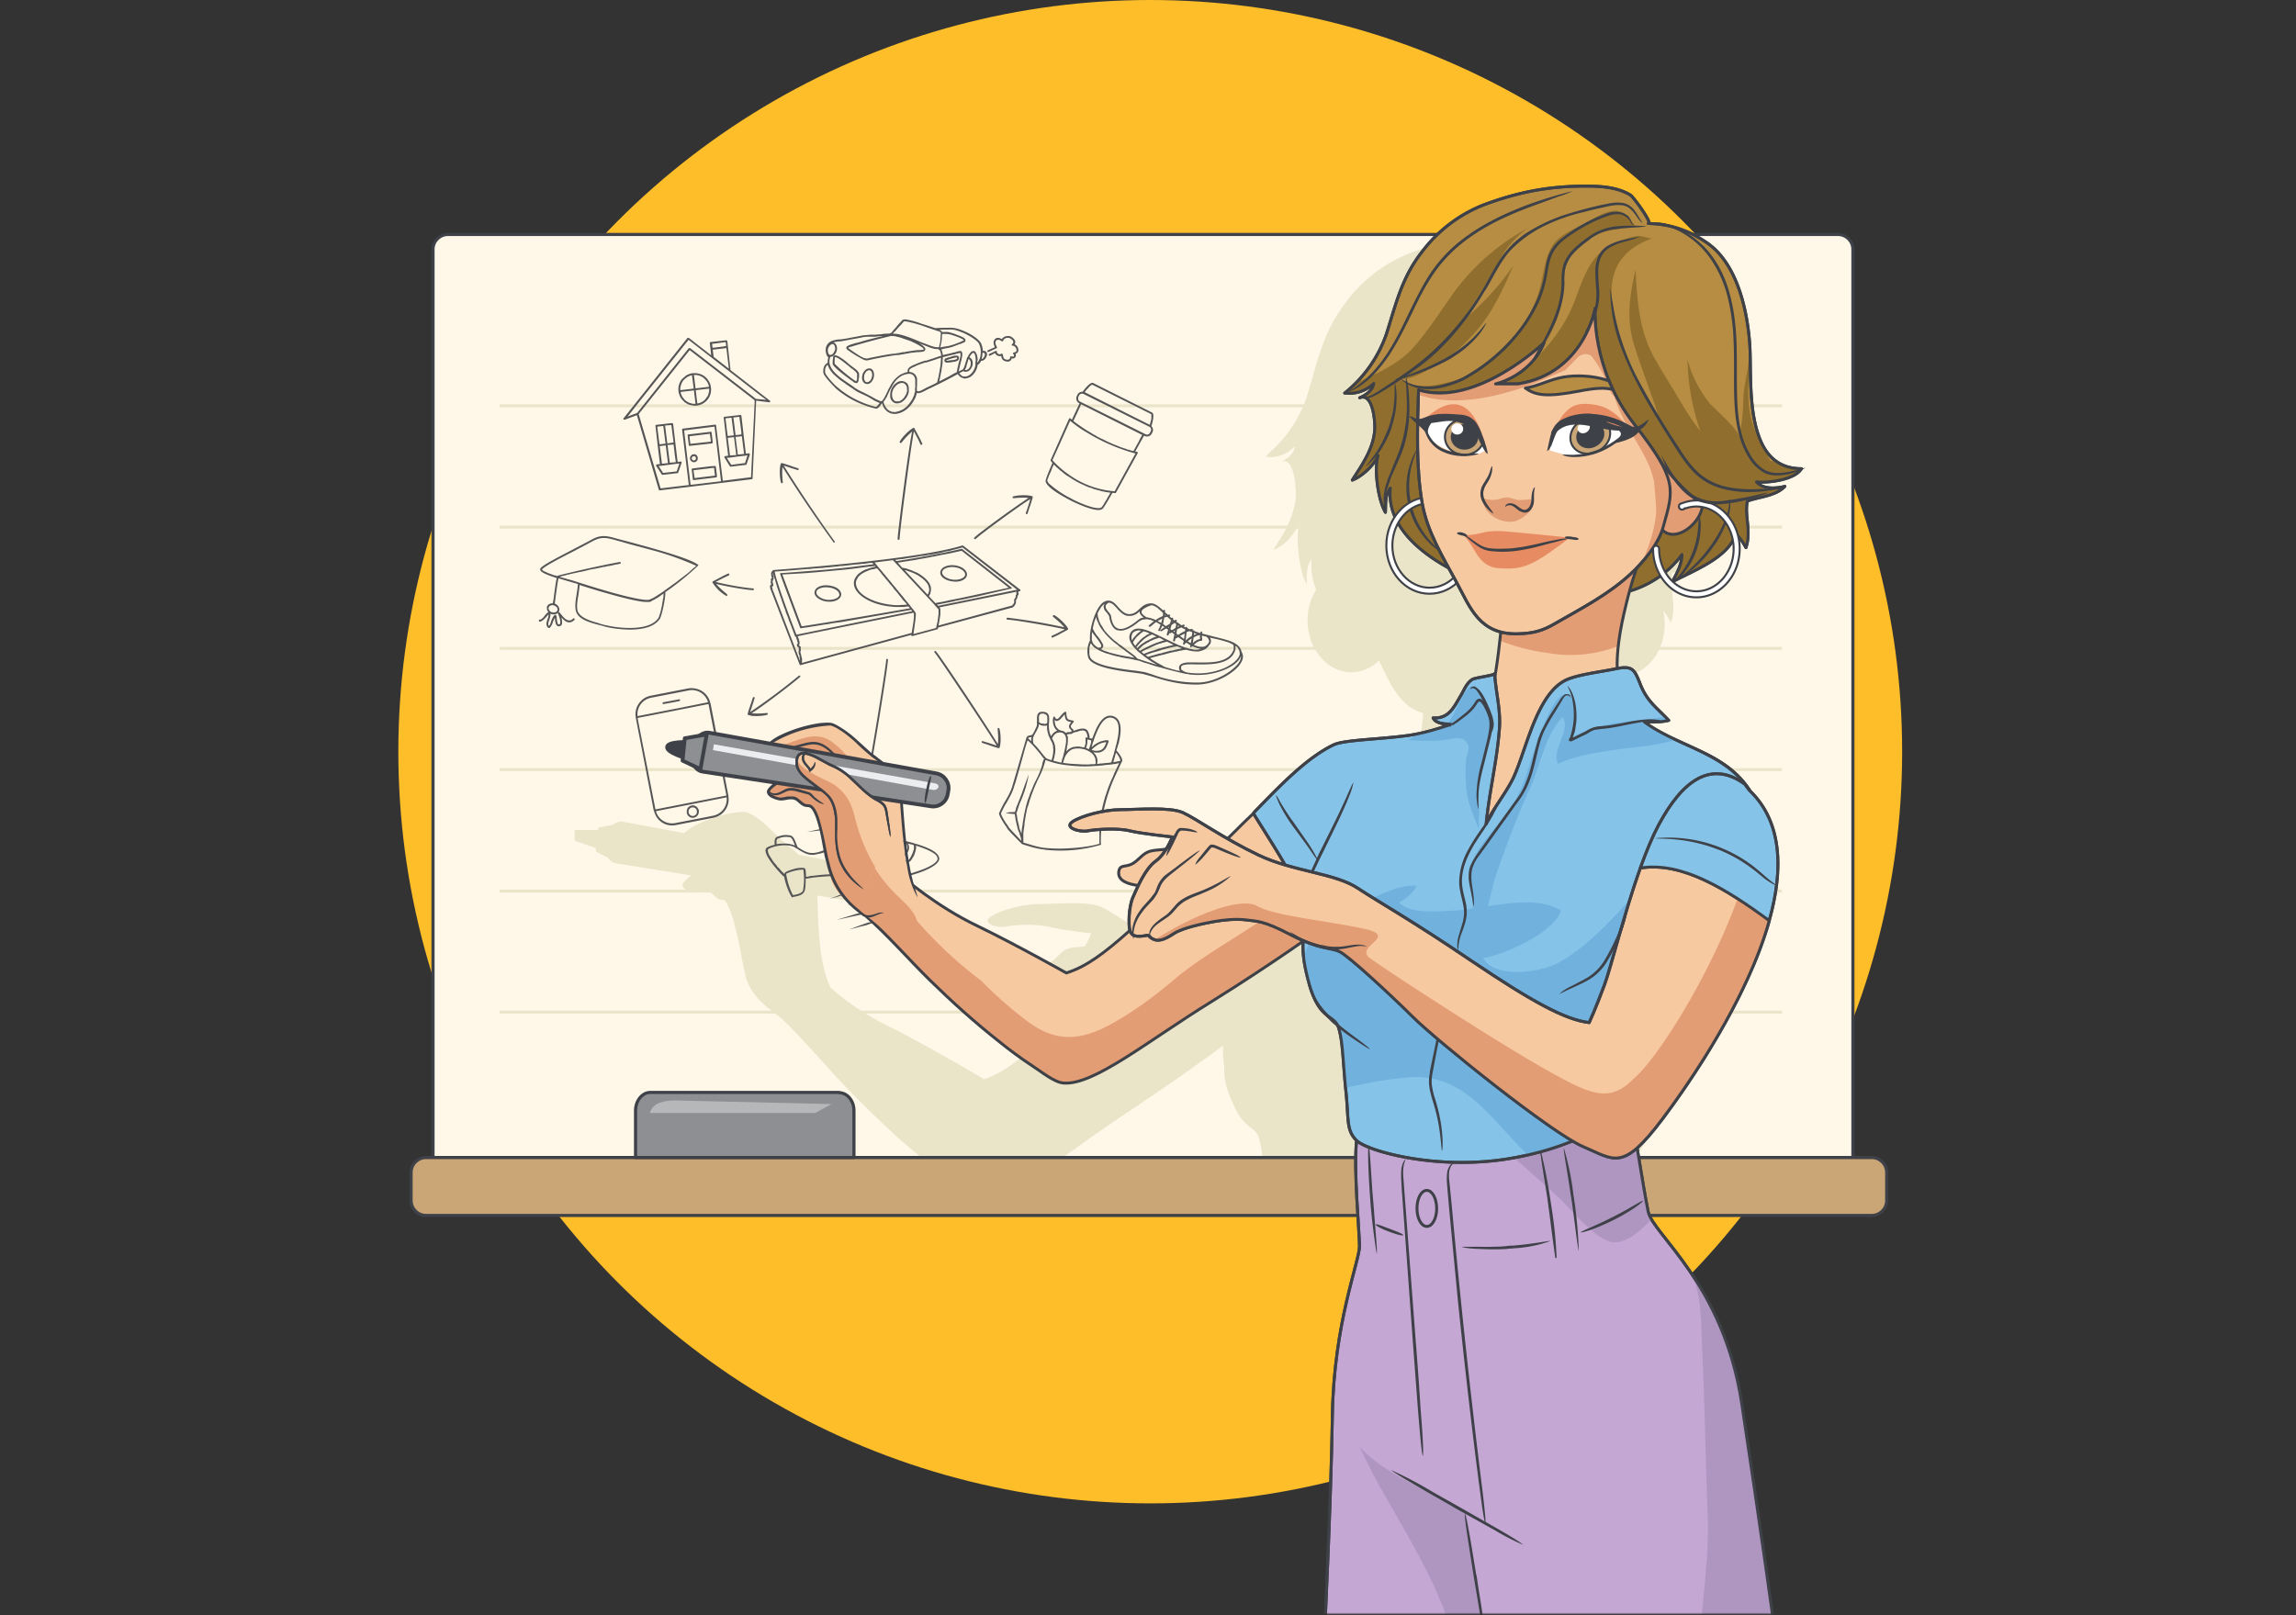 <?xml version="1.0" encoding="UTF-8"?> <svg xmlns="http://www.w3.org/2000/svg" xmlns:xlink="http://www.w3.org/1999/xlink" width="1026" height="722"><rect width="100%" height="100%" fill="#333333" stroke="none"/><defs><path id="a" d="M0 640h662V0H0z"></path></defs><g fill="none" fill-rule="evenodd"><circle fill="#FDBE2A" cx="514" cy="336" r="336"></circle><g transform="matrix(1 0 0 -1 182 721.3)"><mask id="b" fill="#fff"><use xlink:href="#a"></use></mask><g mask="url(#b)"><path d="M639.3 187.7H18.2c-3.7 0-6.7 3-6.7 6.7v415.5c0 3.6 3 6.6 6.7 6.6h621.1c3.7 0 6.7-3 6.7-6.6V194.4c0-3.7-3-6.7-6.7-6.7" fill="#FFF8E9" fill-rule="nonzero"></path><path d="M639.3 187.7H18.2c-3.7 0-6.7 3-6.7 6.7v415.5c0 3.6 3 6.6 6.7 6.6h621.1c3.7 0 6.7-3 6.7-6.6V194.4c0-3.7-3-6.7-6.7-6.7z" stroke="#3E4147" stroke-width="1.4"></path><path d="M41.3 539.9h573M41.3 485.7h573M41.3 431.5h573M41.3 377.3h573M41.3 323h573M41.3 268.9h573" stroke="#EAE4C9" stroke-width="1.3" fill="#A7A9AC" fill-rule="nonzero"></path><path d="M587.5 481l-1 .1-.8.1a19.6 19.6 0 0 0-2.3.6l-.8.3-.4.2a17 17 0 0 0-3.2 1.8 24 24 0 0 0-8.3 12.2c-4.9 13.9-3.5 33.7-4.2 44.3-1.1 16.6-5.7 38.2-18.8 48.2-8 6.2-16.9 9.5-27 9.6 2 0-6.7 12.7-8.2 13.7-5.6 3.8-13 4.4-19.5 4.4-16.7 0-30.8-2.7-46.5-9a64.7 64.7 0 0 1-28-22.6c-9.1-12.1-11.7-24.7-16-39.2a57.1 57.1 0 0 0-17-26.5l-2-2a13.1 13.1 0 0 1 7 .6l1.7.7c1.6.8 3 2 4.5 3.2-.3-1.6-1.2-3-2.3-4.2-1.2-1.1-2.6-2-4-2.6 3.9 1.7 5.6-3.8 6.3-8.9l.4-4.7v-.6-1.5c-.2-2.2-.7-4.4-1.3-6.5a47.7 47.7 0 0 0-6.3-13.1l-2.5-4.2a19.4 19.4 0 0 1 6.9 4.9 25.3 25.3 0 0 1 4.7 7 33.7 33.7 0 0 1-.7-8 60.9 60.9 0 0 1 2.6-16.2l1.4-3.2v1.5c.1 1.5 0 3 .2 4.5.1 1 .3 2 .6 2.9.3 1 .8 1.8 1.4 2.7a28.6 28.6 0 0 1 1.5-12.3l.6-1.4a26 26 0 0 1-3.9-13.8c0-12.8 8.8-23.2 19.6-23.2 4.6 0 9 2 12.3 5.2 4.9-9.6 8.8-20.4 19.8-23.5a518 518 0 0 0-2.6-21.3l-.2 1.3c.1-.9-8.9-2-10-2.8-2.6-1.7-3.7-5-5.2-7.6-3.1-5.6-5.3-11.3-12.5-10.8 1-2.7 4.9-2.8 7.6-3.4-.7.1-8.3-3.4-18.7-5-12.8-2-29-2.1-33.8-4.5-12.4-6.3-24.7-20-35.8-32v-.3l-5.2-5.4-7-7.4c-9 5.5-16 10.5-20.3 12.5-6.1 2.9-20.4 1.4-28 1.4-7.5 0-17.7-2.9-21.8-5.8-4-2.9 3.4-5 6.8-4.3a56 56 0 0 0 19.1 0c5.5-1.5 19.2-3 19.2-3s-1-2.8-2.8-5.8c-2.9-.5-6.2-.2-8.6-1.5-2.8-1.5-4.2-4.2-7-5.7-3-1.5-5.5 0-5.8-3.8-.3-4 4-5.7 8.8-6.4-1-2.1-1.7-4.1-2.4-5.7-2-5-2-13.8-1.4-16-11.6-10.8-19.8-17.4-28.6-20.3 0 0-21.9 13-40.3 22.5a118.9 118.9 0 0 0-28 18.1h-.2c-5.6 11.4-5.5 28.4-6.1 41.5l13.3-2.2c3.6-.6 7 2 7.7 5.9l.2 1.8c.6 3.9-1.8 7.5-5.4 8.2l-24 4.5a53.5 53.5 0 0 1-4 3.4c-6 4.5-12.2 13-19.1 15.5-4 1.5-22.5-3.4-28.1-9.2L96.3 354c-1.5.2-3-.3-4.2-1.3l-6.8-1.4v-1H74.8v-4.8l9.5-3.3-.1-1.5 5.6-2.9c.9-1.3 2-2.2 3.5-2.4l33.5-5.4-.4-.4a76.2 76.2 0 0 1-2.8-2.5l-.6-1.2v-.6l.6-1 1.3-.9a14.8 14.8 0 0 1 3-1.1h.8c2 0 3.9 1 6 .4.7-.2 1.2-.6 1.7-1l.5-.5c.7-.6 1.3-1.3 2.2-1.7.6-.3 1.3-.5 2.1-.5.5 0 1-.5 1.6-1.4l1.2-2.6a40.8 40.8 0 0 0 2.3-7.3 178.3 178.3 0 0 0 2.8-12.4l.4-2.4c1-4.9 1.8-8.9 2.3-10 3-7.8 9.3-12.1 15.4-16.8a161.3 161.3 0 0 0 10-10.3 583 583 0 0 0 6.4-6.9c4.2-4.7 8.3-9.3 12.5-13.6a526.2 526.2 0 0 1 23-22.4 321.5 321.5 0 0 1 25.5-20.3l.8-.7a94.5 94.5 0 0 1 5.5-3.8l1-.5h13.5a84 84 0 0 1 18.7 10.4 636.5 636.5 0 0 1 21 14.6 998.9 998.9 0 0 0 21.4 14.6l.8.6 2.5 1.7.8.5 3.2 2.1.3.3 2.7 1.8.9.6 2.3 1.6a107.3 107.3 0 0 1 6.3 4.4l.8.6 2.1 1.4a186.6 186.6 0 0 1 3 2.2l.6.4a939.8 939.8 0 0 1 4.8 3.4 2452 2452 0 0 1 4.5 3.3l.3.2 2.2 1.6c-.2-2.6-.1-5.5.5-9.6-.1-1.5 0-3 .1-4.4.7-4.8 2.5-9.5 4.8-14v-.1c3.6-7.6 7.4-8 9.5-11l.4-.6.3-.4a7.1 7.1 0 0 0 .3-1l.7-2.6.2-1 .3-2 .2-1.1.2-2 .2-1.3.2-2.4v-1l.6-6.8.2-3.2.1-1v-.8h156l.7.9 1 1.5a182.7 182.7 0 0 1 3.5 5.9l.6 1 1 1.6a681.9 681.9 0 0 1 1.5 2.8l.7 1.1a396.5 396.5 0 0 1 2 3.6l1 1.8.8 1.3.8 1.6.8 1.4.8 1.6.7 1.3 1.4 2.8.8 1.4.8 1.6.7 1.5a296.1 296.1 0 0 1 3.6 7.5l.7 1.5.8 1.7.6 1.4.8 1.8.5 1.4.8 1.8.5 1.2 1.4 3.6.5 1.1a146.8 146.8 0 0 1 4.5 13.2l.3 1 .6 2c0 .4.2.8.3 1.1 0 .5.2.9.3 1.3 6.4 24.2 6.1 47.4-9 62.6l-1.2 1.9-.5.7a36.2 36.2 0 0 1-1.8 2.3c-4.2 5-9.3 8.7-14.6 11.6-9.7 5.5-20.5 9.3-29.3 16.2 3.8 0 7.5-.2 11 .8-5.4 6.2-9.8 9-13 17.6-2.4 6.8-3.4 8.7-10.3 7.3a82.3 82.3 0 0 0 .9 14.1l.1 1.1.4 2.7.4 2 .4 2.1a187 187 0 0 0 3.4 15.1 45.1 45.1 0 0 1 14 7.4 19 19 0 0 1 16.2-10.3c10.8 0 19.6 10.4 19.6 23.2a27 27 0 0 1-.7 6 16 16 0 0 0 2.6-3.7l.9-1.7a23.1 23.1 0 0 1 1 8.6l-.5 5.4a41.2 41.2 0 0 0 0 8.2 25.6 25.6 0 0 0 3.3 1.1l3.5 1a69.6 69.6 0 0 1 6.6 2.3 14.5 14.5 0 0 1 3.7 2.7c-3.3-.9-7.8-1.3-11 .6-.7.4-1.3 1-1.9 1.7 5.5-.7 17.4 1 20.4 6.2H588l-.6.2" fill="#EAE4C9" fill-rule="nonzero"></path><path d="M193 191h-84.3c-3.7 0-6.7 3-6.7 6.6v28.7c0 3.6 3 6.6 6.7 6.6h84.2c3.7 0 6.7-3 6.7-6.6v-28.7c0-3.7-3-6.7-6.7-6.7" fill="#8D8F92" fill-rule="nonzero"></path><path d="M654.4 178H8.4c-3.7 0-6.7 3-6.7 6.7v12.5c0 3.7 3 6.7 6.7 6.7h646c3.7 0 6.7-3 6.7-6.7v-12.5c0-3.7-3-6.7-6.7-6.7" fill="#CAA575" fill-rule="nonzero"></path><path d="M654.4 178H8.4c-3.7 0-6.7 3-6.7 6.7v12.5c0 3.7 3 6.7 6.7 6.7h646c3.7 0 6.7-3 6.7-6.7v-12.5c0-3.7-3-6.7-6.7-6.7z" stroke="#3E4147" stroke-width="1.4"></path><path d="M189.6 227.8l-7.3-4h-73.9c1.3 4.8 6.7 5.6 11.3 5.6l69.9-1.6z" fill="#B6B7B9" fill-rule="nonzero"></path><path d="M193 233h-84.4c-3.6 0-6.6-3.7-6.6-8.1v-21h97.6v21c0 4.4-3 8-6.7 8z" stroke="#3E4147" stroke-width="1.4" stroke-linecap="round" stroke-linejoin="round"></path><path d="M176.3 425a7.4 7.4 0 0 1 .1 1.3 3.5 3.5 0 0 1 0 .7l-.2.5-.3 1.5-.2.5V430.2l.1.3.1.2v.4l-.1.1V431.8l.1.2-.1.2-.4.3-.5.4h.1l.3.6v1l-.1.2v.2l-.2.3v.3l-.1.3-.1.2-.1.3-.1.2-.2.4 6.2 1.3 45.5 9.2h.1l.2-.4v-.1a3.4 3.4 0 0 0 0-.7 4.2 4.2 0 0 0 0-.4 4.7 4.7 0 0 0 0-.5v-.1l-.1-.5v-.1-.5l-.1-.1v-.6l-.8-5-49-13.4zm-13 32.9l-.2.6-.2.7h.3c.2 0 .3.2.4.4l-.2 1.1-.2.5v.2c.1.1.3.4.2.7.3.3.4.6.3 1 0 .3 0 .6-.2.9l-.1.6v.6l.1-.2.1-.3v-.3a27.8 27.8 0 0 1 .3-1l.2-.5a34.1 34.1 0 0 1 .4-1.3l.1-.5.2-.5.1-.5.2-.5.1-.5.2-.6.2-.5.2-.7.2-.4.2-.8.2-.4.2-.8.2-.4c0-.3.2-.5.3-.8l.1-.4a119 119 0 0 1 1.3-3.7l.5-1.2v-.3l.4-1 .1-.3.3-.8.2-.3c0-.3.2-.6.3-.8v-.3a985.5 985.5 0 0 1 1.2-3l1.7-4.5v-.1l.1-.1h.1v-.1l.3-.3.3-.9a11 11 0 0 0 .5-1.8v-.2a.8.8 0 0 0-.1 0c-.1-.2-.3-.4-.3-.7v-.1l.1-.3c.2-.3.5-.6.8-.7v-.1-.2a.4.4 0 0 1 0-.6v-.2c-.2-.4-.2-.8-.1-1.2v-.4l.2-.4c.2-.4.3-.9.2-1.2v-.1c0-.2 0-.3.2-.4v-.1-.1-.2-.4-.3l-12.3 32zm16 9l2.5.3h.4l2.4.2h.6l2.5.3h.6a966.8 966.8 0 0 1 2.7.3c.9 0 1.7.2 2.6.3h.8a884.7 884.7 0 0 1 6 .7h.7l2.6.3h.6l2.6.4H207.8a152.3 152.3 0 0 1 .6-.6l-3.3-.4-7-.9-3.6-.4-6.9-.7-5-.4-5.3-.4a475 475 0 0 0-10.7-.8v-.3l.8-2.3 8.1-21.7c0-.2.2-.3.3-.3h.1s2 .2 11 1.7l1 .1 2 .4 2.9.4h.3l32.1 5.6.4-.6-25.7-5.2-26-5.3c-3.4 8.7-9.3 24.8-9.7 28.2a1030.6 1030.6 0 0 1 15.2 1.2zm68.8 9.7l20.4-15.8 4-3.1-12.3-2.5-23-4.7-.5.5 7.6 1.5.6.2a12013.4 12013.4 0 0 1 4.2.8l3.2.7 3 .6 1.2.3a4001.4 4001.4 0 0 1 13.7 3.2c0 .1 0 .3-.2.4l-22 17.2-.3.1-2.1-.5c-4-.9-13.8-3-27-5l-.6.5 2.5.4h.9l2 .4 1 .1 2.7.4.6.1 2.2.4h.7l2.6.5h.4a226 226 0 0 1 5.3 1l.2.1 2.1.5h.5l2.2.6 2 .5.4.1 1.8.5zm24-20.2v-.1c0-.2 0-.4.2-.5v-.1l-.2-.2a.4.4 0 0 1-.2-.4c0-.6-.1-.9-.4-1.3l-.2-.3-.1-.2a.4.4 0 0 1 0-.4v-.1-.6-.2c-.2-.5-.4-.8-.7-1v-.2h-.1l-.2-.2h-.1l-16.5-4.5-16.2-4.4.4 2.3v.1l.2 1.1v.2l.2 1v1.1a9.8 9.8 0 0 1 0 1.6l-.2.4-.2.3 34.5 7v-.2l-.1-.2zm-49.9 10h.6l.8-.3.5-.2.7-.2.5-.2.7-.3.5-.2.6-.3.4-.2.6-.3.4-.3a15.5 15.5 0 0 0 3.1-2.5l.3-.3.2-.3.3-.4.2-.3.2-.4.1-.3.1-.4.1-.3.1-.5v-.2-.7a4 4 0 0 0-.3-1l-.2-.5-.2-.3-4.3 4.6-6 6.4zm-.3 3.8l1 .2c.7 0 1.3.2 2 .3l.8.1 1.9.3.8.2 1.8.3.6.1a468.7 468.7 0 0 1 2.2.4l1.9.4h.4l1.7.4h.2l1.7.4h.2l3.2.6 5.4 1.2 21.1-16.5-21.4-4.6-4-.8h-.2l-3.5-.8-2.8-.5-.9-.2-2.9 3.1.6 1.1v.1l.3 1.2v1.6l-.1.3-.2.5-.1.3-.2.5-.2.3-.3.5-.3.3-.3.4-.4.4-.3.3-.4.4-.4.3-.5.4-.4.3-.6.4-.4.3-.7.4-.4.2-.9.4-.3.1-1 .4-.2.2c-.4 0-.7.2-1 .3l-.4.1-1 .4h-.3l-1.2.3h-.3l-2 2.3.9.1 1.8.3zm5.3-23v.1l-.2.2v.1a13 13 0 0 1-.7 1l-.2.2-.3.4-.2.2-1.1 1.5-.3.3-.5.6c0 .2-.2.3-.3.4l-.6.7-.4.5-.7.9-.3.4-.7.8-.3.4-.9 1c0 .2-.2.4-.4.5l-.6.8-.4.5-.7.8-.5.6-.7.9-.5.6a72.3 72.3 0 0 0-2.3 2.8l-.3.3a121.2 121.2 0 0 1-.8 1l-1 1.2-.2.2-2.3 2.8h.3l7.8 1h.1l6-6.4 12.5-13.4.1-.2 1.8-2v-.3-.2-.4-.4-.5-.5l-.1-.5-.1-.7v-.5l-.2-.7v-.6l-.2-.7-.1-.6-.2-.7-.2-1-10.1-2.7c.3 2.4 1.3 8.4 1 9.4zm-15.5 17.9l3.6-4.3.2-.3 1.5-1.7.3-.5 1.3-1.5.5-.6 1-1.3.5-.6 1-1.3.4-.4c.5-.5 1-1 1.3-1.6h-.6l-1-.1h-1l-.9-.1H218l-2 .2c-5 .6-9.4 2.2-12.2 4.3-2.3 1.7-3.5 3.8-3.3 5.8 0 .3.1.7.3 1l.2.4.4.7c0 .2.3.3.4.5l.4.4.7.6c.2 0 .3.2.5.3l.9.5.4.2 1.2.5.4.2 1.3.4h.5l1.4.4h.5l1.6-1.9.2-.2zm-35.3-23.7h-.2l-8.6 23.1 10.2.6 5.1.4 5.3.5 7.6.7 2.8.3 7.5 1 3 .3.2-.3a23.4 23.4 0 0 1-1.8-.4l-.8-.2-1-.4-.8-.2-1-.5-.6-.3-.7-.5-.6-.4-.6-.5-.5-.6-.4-.5-.4-.7-.2-.4a5 5 0 0 1-.3-1.2c-.6-5 6.7-10 16.2-11l2-.2h4.2l1.3.2h.6l.2-.1.4-.5.1-.2c-34.2-6-44.9-7.5-47.8-8h-.4zm49-4.3a.4.4 0 0 1 .4-.1l11 3c.1 0 .3 0 .3.2l.1.6 33.4 9 .3.3c.5.4 1 1.2 1.1 1.9v1c.4.7.7 1 .7 2 .3.2.5.5.5.8 0 0 0 .3-.2.5l.2.7h.4c.2 0 .3.2.4.4 0 .1 0 .3-.2.4l-25.4 19.6-.3.1c-20.8-6.6-83.7-10.9-84.3-11h-.2c-.6-.5-1.1-.9-1-2l.1-.8c.3-.7.3-.9 0-1a.4.4 0 0 1-.3-.3l.1-.4.1-.1v-.1a1 1 0 0 1-.2-.6c0-.3 0-.6.2-.8l.1-.4a.9.9 0 0 1-.5-.3c-.3-.4 0-1 0-1.5l.2-.5 12.9-33.4a.4.4 0 0 1 .5-.3l49.4 13.5c0-.2 0-.3.2-.4z" fill="#555556" fill-rule="nonzero"></path><path d="M183 455.7c-.2.3-.2.6-.2 1 .2 1.4 2.7 2.4 5.5 2 2.2-.2 4-1.2 4.6-2.4l.2-.9c-.1-.7-.7-1.3-1.7-1.7-1-.4-2.3-.6-3.8-.5-1.7.2-3.1.9-4 1.7l-.5.6-.1.2m10.9-.4c.1 1-.4 2-1.4 2.8-1 .8-2.5 1.3-4.2 1.5-2 .3-4-.2-5.1-1a2.8 2.8 0 0 1-1.2-1.9c-.2-1.4 1-2.7 2.7-3.5.8-.4 1.8-.7 2.8-.8 3.4-.4 6.2 1 6.4 3M243.8 462.2l-1.1.2c-2.3.6-3.8 1.9-3.7 3.2 0 .2 0 .3.2.5.4.9 1.8 1.5 3.4 1.7a8.7 8.7 0 0 0 4.6-.8l.5-.3.3-.2.2-.1.8-.9c.2-.4.3-.7.3-1.1-.2-1.5-2.7-2.5-5.5-2.2m.8 6.4c-3.4.4-6.2-1-6.4-3-.3-2 2.2-3.8 5.5-4.2 2.1-.3 4 .1 5.2 1 .7.5 1.1 1.1 1.2 1.9.2 2-2.2 3.9-5.5 4.3M136.7 356.7l-2.9-.6-14-2.7a7.5 7.5 0 0 0-8.7 5.3l.5.1 31.1 6.1a7.5 7.5 0 0 0-6-8.2zM103 400.4l6.2 1.2 25.4 5 8-40.9-18.9-3.7-12.8-2.5-8 40.9zm5.9 9l16.9 3.3a7.5 7.5 0 0 0 8.6-5.3l-13-2.6-18.5-3.6a7.5 7.5 0 0 0 6 8.2zm34.6-44v.2l-8 41.4h-.1v.1a8.3 8.3 0 0 1-6.1 6.3c-1.2.3-2.4.4-3.7.2l-16.9-3.3a8.4 8.4 0 0 1-6.6-9.6v-.1-.1l8-41.4v-.1h.1c.3-1.2.8-2.3 1.4-3.2a8.3 8.3 0 0 1 8.4-3.3l16.9 3.3a8.4 8.4 0 0 1 6.6 9.6z" fill="#555556" fill-rule="nonzero"></path><path d="M114.2 406.7a.4.4 0 0 1 .4-.1l4.4.8 2.5.5c.3 0 .4.3.4.5s-.3.4-.5.3l-7-1.3a.4.4 0 0 1-.3-.5v-.2M137.8 461.2l3.7 1.9 2.2 1c.2.1.3.4.2.6-.1.2-.4.3-.6.2l-2.1-1-4.7-2.5a.4.4 0 0 1-.1-.5 17.7 17.7 0 0 1 6.2-6c.1 0 .3 0 .4.2l-.1.6c-1.6 1.3-3.6 3-4.9 4.6 4.7-1.2 13.5-2.7 16.5-2.8a.4.4 0 1 1 0 .8c-3 .1-12.2 1.7-16.7 2.9M160.7 402.6c-2.1-.2-4.8-.4-6.8-.1 5.2 3.2 19.5 14.2 21.6 16.2.2.1.2.4 0 .5-.1.2-.4.2-.6 0a282 282 0 0 0-21.7-16.2l1.3 3.9.7 2.3c.1.2 0 .4-.2.5-.2 0-.5 0-.6-.3l-.7-2.2c-.6-1.7-1.2-3.4-1.6-5 0-.2 0-.5.3-.5l1.6-.4c2.3-.2 5.3 0 6.8.5.2 0 .3.3.3.5s-.2.3-.4.3M203.3 376.3l-1 2.2c-.1.2-.4.3-.6.2a.4.4 0 0 1-.2-.6l1-2.2 2.5-4.6.3-.2h.2c2 1 5 4.3 6 6.1a.4.4 0 0 1-.8.5c-1.3-1.6-3-3.7-4.6-4.9 1.7 8 8.6 50 8.7 53.6 0 .2-.2.4-.4.4a.4.4 0 0 1-.4-.4c0-2.6-7.1-46.4-8.8-53.7-.7 1.1-1.3 2.4-1.9 3.6M264.1 395.9a.4.4 0 0 1-.3-.5c.2-2 .4-4.7.1-6.7-4.2 7-25.6 39.3-27.7 41.5-.2.2-.5.2-.6 0a.4.4 0 0 1 0-.5c2-2.3 24.2-35.6 27.8-41.7l-3.9 1.3-2.3.7c-.2.1-.4 0-.5-.2 0-.3 0-.5.3-.6l2.2-.7c1.7-.6 3.4-1.2 5-1.6.3 0 .5 0 .5.3.7 2 .5 6.5-.1 8.4 0 .2-.3.3-.5.3M288 437a.4.4 0 0 1 .3-.7l2.2 1 4.6 2.5c.2.1.3.3.2.5-1 2-4.3 5-6.1 6a.4.4 0 0 1-.5-.8c1.6-1.3 3.6-3 4.9-4.6a264 264 0 0 1-25.4 4.3.4.4 0 0 1-.4-.5c0-.2.2-.4.4-.4 2.9 0 20.2-3 25.6-4.3L290 438l-2.2-1M271 498.6c2 .2 4.6.4 6.6.1-5.2-3.3-22-15.5-24.2-17.7a.4.4 0 0 1 .2-.7l.4.1c2.3 2.2 19.6 14.9 24.4 17.8a80.7 80.7 0 0 0-2-6.2c0-.2 0-.4.2-.5.3 0 .5 0 .6.3l.7 2.2a63 63 0 0 1 1.6 5c0 .2 0 .5-.3.5-2 .7-6.5.5-8.4-.1a.4.4 0 0 1-.3-.5c0-.2.2-.3.5-.3M228.3 524.9l1-2.2a.4.4 0 0 1 .8.4l-1 2.1-2.5 4.7c-.1.2-.3.2-.5.1-2-1-5-4.2-6-6a.4.4 0 0 1 .8-.5 33 33 0 0 0 4.7 4.9c-1.7-7.8-6.4-45-6.5-48 0-.2.2-.4.4-.4.3 0 .5.2.5.4 0 3 5 41.2 6.4 48.1l1.9-3.6M167.5 505.3c.2 0 .3.2.3.5-.2 2-.4 4.7-.1 6.7a626.5 626.5 0 0 1 22.9-33.8l.3.1c.2.2.2.4 0 .6a653 653 0 0 0-22.7 33.8l3.9-1.3 2.3-.7c.2 0 .4 0 .5.2 0 .3 0 .5-.3.6l-2.2.7c-1.7.6-3.4 1.2-5 1.6-.2 0-.4 0-.5-.3-.7-2-.5-6.5.1-8.4 0-.2.3-.3.5-.3M236.8 336.8c-1-1.9-5.2-3.8-9-5-2-.7-3.8-1.2-5.1-1.4l-.6-.1a31 31 0 0 0-1.6-.3H219l-.8-.2-.1.2-.4 1.2-.1.2-.6 1.2-.1.2-.6.8-.2.2-.8.7c-2.6 1.8-10-.1-12.4-1.8h-.2v-.1l.6-2.2H200l-5.8.2c-4.7 0-8.7-.2-13-.8-.5 0-1 0-1.5-.2h-.2l-1.3-.3v.1a41.3 41.3 0 0 1-.1 1.9 21.3 21.3 0 0 1-.2 1.4c0 .2-.2.5-.6.6l-.6.1c-.6 0-1.5 0-2.5-.2h-.2c-2.4-.6-5.1-1.5-5.4-2.2v-.4l-.5.4-.4.5-.2.1a34.1 34.1 0 0 0-1.2 1.4l-.3.3-.4.4-.3.3-.3.5-.3.3-.4.5-.3.3a24.5 24.5 0 0 0-1.4 2.1l-.2.3-.3.5-.2.3-.2.4-.2.3-.1.4-.1.2-.1.4v.2l-.1.5v.1l.1.3.2.2c3 1.7 9.2 2.4 12 .6l.4-.3.3-.1c2.8-1.8 4.8-3 7.6-2.8l.5.1 2.9.6a55.1 55.1 0 0 1 5.9 2.4c3.8 1.6 7.5 3.2 12 3.6l2.8.2H212.4l2-.2.9-.1 2.7-.4.9-.1 1.9-.4 1.1-.2 1-.2v-.2l.4-.6v-.3l.2-.6v-.2-.6-.1l-.2-.6v-.1l-.3-.5-.1-.1-.3-.5-.1-.1a15.6 15.6 0 0 0-1.5-1.7l-.3-.5v-.3c0-.3.1-.6.5-1h.1l.4-.2c.4-.2.8-.3 1.3-.3.6-.1 1.3 0 1.6.2.6.5 1.3 1.7 2 3l.1.5a9 9 0 0 1 .7 2.8l-.1.8c2.2-.7 8.4-2.7 9.5-5v-.1c.2-.5.2-1 0-1.4zM219 324.2h.2c1.4.4 2.7.6 3.5.1.2-.1.4-.3.5-.6.2-.3.3-.6.3-1 .4-2.5.4-4.3-.2-5.4-.1-.4-.4-.7-.7-.9-.7-.5-2.6-.8-3.6-.5h-.1v.5a96.7 96.7 0 0 1 .2 5.5v1.9l-.1.4zm-5.3-19.4a1.7 1.7 0 0 0-.3.4 58 58 0 0 0-3.5 8.3h.3v.1l.4.2.2.1.3.2.3.1a39.2 39.2 0 0 1 .6.4l.2.1.4.3.2.1.3.2.1.2.3.2c.3.4.3 1 .2 1.8v.5c-.6 3.3-3.4 9.6-5 10.8h-.1l-.1.1c-1 .6-2.4.3-3.5 0h-.3l-.2.5-.4 1.2v.4l-.5 1.2c2.3 1.4 8.9 3 11.1 1.7h.2l.6-.6.2-.2.5-.7.2-.4a8.5 8.5 0 0 0 .5-1v-.3c.4-.7.6-1.7.8-2.8l.1-.3.1-.8.1-.8v-.6c.2-1.7.3-3.7.2-6v-.5a95 95 0 0 0-.3-5.7l-.1-.7a132.4 132.4 0 0 0-.4-3.4c-.4-2-1.2-3.5-3.7-4.3zm-.8 13c.2-1.2 0-1.5 0-1.5l-.3-.3-.4-.3h-.2c0-.2-.2-.2-.3-.3l-.2-.1-.3-.2-.3-.2-.2-.1-.3-.2h-.2l-.2-.2h-.2l-.1-.1-3.1 8.7-.4 1.2a576.2 576.2 0 0 0-1.2 3.8v.1h.2c.9.3 2 .5 2.7.2l.2-.1a18 18 0 0 0 3.5-6.3c.6-1.4 1-3 1.3-4zm-36.1 5.3c-.7-1.1-2.2-1.5-3.8-1.8l-.7-.1a31.2 31.2 0 0 0-3 9.5l.3.2a20.8 20.8 0 0 0 7 1.7h.4v-.1l.1-1a27.6 27.6 0 0 0-.3-8.4zM165 343.9V345.7l.1.2.1.2.1.2h.1l.3.2c2.5.8 3.2.8 5 .6h.4c1-.6 1.6-2.3 2-3.4v-.4l-.7.4-.4.1-1 .2-.4.1a13.6 13.6 0 0 1-3 .1h-.5a19.4 19.4 0 0 1-1.9-.2h-.2zm33 2v.2l-.2.5-.1.3-.2.7-.1.3-.3 1-.7 2.4-.3 1.1v.3l-.3.9v.2l-.3 1 .6.1a19.2 19.2 0 0 0 .8 0l.3.1h.6c1.4 0 1.6-.3 2.4-1.7a29 29 0 0 1 .6-1l.2-.4.3-.5.2-.4.3-.5.2-.4a44 44 0 0 0 1.1-2.4l.2-.3.1-.5v-.1h-.6a27 27 0 0 1-4.8-1zm-1.7 15.3l.6.6c.7.5 2.2-.4 4.1-2a109.9 109.9 0 0 0 10.5-11.2l.4-.5.4-.5.2-.3.4-.5h-.2a64 64 0 0 1-4 .2h-.4l-3.5-.1h-.5a10 10 0 0 1-.6 1.7 24.8 24.8 0 0 1-.4.9l-.3.5-.2.4c0 .2-.2.4-.3.5l-.2.5-.3.5-.3.5-.2.4-.2.3-.4.6c-.4.8-.7 1.3-1.1 1.6-.5.4-1 .5-2 .5h-.6-.3-.8-.7l-.1-.1-.4 2v.2l-.2.5V359c0 .4.8 1.3 1.6 2.2zm11-6.3l.5.1h1a4.6 4.6 0 0 0 1 0 3.3 3.3 0 0 0 .5-.3h.3c0-.2.2-.2.3-.3l.2-.2.4-.4.7-1.2.2-.4.4-1v-.2l.2-.4v-.2l.1-.3v-.2-.3-.4c-.1-.2-.2-.3-.4-.3l-.1-.1h-.2l-.9 1-.1.2c-1.2 1.5-2.3 3-3 3.7l-.3.3-.9.9zm19.1-12.4c0-.5 0-1-.3-1.6-.5-1.7-1.5-3.5-2.1-4-.2-.2-1.3-.2-2.1.2-.3.1-.5.3-.5.4 0 .2.4.6.8 1l.4.4.4.6a7.8 7.8 0 0 1 .5.6c.7 1.1 1.1 2.5.3 4.1.4 0 .8-.2 1.1-.3.5 0 1-.2 1.3-.3.2-.3.3-.8.2-1zm1 1.6h-.3l-.4.2c-4 1.2-8.3 2-12.7 2.4 0 .2-.5.7-1 1.3l.8.8c.6 1.5-.7 4-1.6 5.4-1.2 1.8-3.7 2-5.6 1.3-5.2 5.4-8.4 8.3-10.2 7-.6-.6-2.5-2.5-2.5-3.4-.1-2 2.9-12 3.3-13.5-2.3-.7-4.5-1.6-6.7-2.6-1.9-.7-3.8-1.6-5.9-2.3-4.5-1.5-6.5-.4-10.2 2l-.5 1.2c-.6 1.7-1.4 3.9-3 4h-.1c-2 .3-2.9.2-5.4-.6-1.5-.4-1.3-2.7-1.2-3.6-1.3-.3-2.5-.7-3.4-1.2-.4-.3-.7-.7-.7-1.2-.3-3 6.4-10.2 8-11.7l.3-.1c.4-2.5 1.9-6.9 3.3-9l.1-.3h.3c.3.2.7.2 1 .3 1.6.3 3.5.7 4.3 2.2.5 1 .7 3.5.6 5.8a105.8 105.8 0 0 1 3 .5 120.8 120.8 0 0 0 22.5.5c2.2-7 8-24.7 9.8-25.5h.5c3.6 1.2 4.2 3.6 4.4 5.8l.5 5.2h.5c1.3-.2 3 .1 3.8.7 1.5 1 1.9 3.5 1.2 7.1-.1 1-.5 1.8-1.2 2.2-1 .7-2.6.4-4.2 0 0 1.5-.3 2.9-.5 4l4.4.5c3.1.6 12.8 3.4 14.7 6.9.4.7.4 1.4.1 2-1 2.6-6 4.4-10.1 5.7z" fill="#555556" fill-rule="nonzero"></path><path d="M205.8 308.9l-2.8-1a265.7 265.7 0 0 1-5.6-2.1l5.8 1.5c1 .2 2 .4 2.9.8.9.3 1.8.6 2.7 1.2-1 0-2-.2-3-.4M202.9 312.5l3.6 1.3v.1c-1.3 0-2.6-.3-3.8-.6-1.2-.2-2.4-.6-3.7-1a432.1 432.1 0 0 1-7.2-2.2l7.4 1.6 3.7.8M196.6 316.7l4 1c.7 0 1.4.2 2 .4.6.3 1.3.6 1.8 1-.7.1-1.4 0-2-.2-.7-.1-1.3-.4-2-.7-1.3-.4-2.5-1-3.8-1.5M199.4 322.6l3.5 1.3v.1c-1.3 0-2.5-.3-3.7-.6-1.2-.2-2.4-.8-3.5-1.2a279.2 279.2 0 0 1-6.9-2.7l7 2 3.6 1.1M189.5 347.2a146.5 146.5 0 0 1-4.4-1l4.5.4c.7 0 1.5 0 2.2.2.8.2 1.5.3 2.2.7-.8.2-1.5.2-2.3.1-.7 0-1.5-.2-2.2-.4M189.5 351.6l-3.6-.6a393.7 393.7 0 0 1-7.3-1.6l7.4.9 3.7.5 3.6 1c-1.3.1-2.5 0-3.8-.2M190.1 356.6a128.3 128.3 0 0 1-6.1-1.5l4.2.5c.7 0 1.4 0 2 .2l2 .7v.1h-2M193 568.7h.6l4.8.9 2.3.4 3.1.6c1 .2 1.9.2 2.9.2h2.4l2.7.3h.7a665 665 0 0 1-5.2-1.3l-.4-.1-.8-.2a100.5 100.5 0 0 1-2.6-.7l-.5-.2a161.8 161.8 0 0 1-2.3-.6h-.2l-2-.6-.6-.2-.4-.2h-.1l-.4-.2-.2-.2h-.2c-.2-.2-.4-.5-.4-.8 0-.3.1-.5.3-.6v-.1l.5-.4.2-.1a46.7 46.7 0 0 1 7-4.2l.7-.2c.7 0 1.3.1 2 .3l.5.1a139 139 0 0 0 11.2 2h.8l.7.1.4.1.8.1.5.1.5.1 2.8.5 2.7.3h.9a9.2 9.2 0 0 0 .7.1c.6 0 1.2.1 1.6.4.5.3.5.7.5.9v.2c-.3.6-1 1.3-2.1 2a21.1 21.1 0 0 1-1 .5 516.8 516.8 0 0 0 5.3-2.1c1-.3 1.9-.6 2.5-.6h1.1v-.1l.2-.2h.1l.4-.3.2-.5v-.1c.2-.4.3-1 .4-1.7v-.1l-1.3-.4a168.5 168.5 0 0 0-5.4-1.8h-.5a40.4 40.4 0 0 1-5.2-2h-.2l-.3-.2c-.6-.3-1.3-.7-1.7-1.2a1.6 1.6 0 0 1-.4-1.3v-.2-.2l-1-.2-1-.4-.4-.2c-.6-.2-1.1-.5-1.6-.9a13 13 0 0 1-3.7-4.4l-1-1.8-.2-.5-.1-.3c-.6-1.1-1.1-2.3-1.8-3.4a8 8 0 0 0-.4-.5c-.1-.2-.3-.4-.5-.4-.2-.1-.6 0-1.2.3-.9.4-1.8.8-2.7 1.4l-1.1.6-2.9 1.5c-1.3.6-2.6 1.2-3.8 2a60 60 0 0 1-2.5 1.8c-4.5 3-10.6 7-8.7 12v.2l.8.1.8.5a4 4 0 0 1 1.4 2.7c.2 1.5-.5 2.8-1.6 3.1.7.3 1.7.4 2.6.5m36.1-3.9h-1.3l-2.9-.4-1.9-.3-.7-.2h-.8l-.8-.2-.6-.1-.5-.1-.7-.1h-.3l-.7-.2h-.8l-.3-.1h-.3-.1a148.2 148.2 0 0 1-9.2-1.7h-.3l-.2-.1c-.8-.2-1.5-.4-2.2-.1l-.5.1a21 21 0 0 0-1.8.9l-2 1.3a58.3 58.3 0 0 0-3 2.1l-.2.2.7.4h.2a282.7 282.7 0 0 0 17.8 4.8c.2.1.4.2.6.1H217l1-.1.7-.2 1-.2 1.3-.4.5-.2 3-1c2.4-1 6.2-3 6.3-3.8l-.1-.1c-.3-.2-1-.2-1.4-.3m-11.5 8.2l1.2 1.4.9 1 .4.4.4.4.5.6a9.9 9.9 0 0 1 .3.3c.2.3.4.5.7.6.9 0 5-1 6-1.4l1.4-.4 1.4-.5 5.8-2h.2c.5-.2 1.2-.4 1.4-.7v-.2-.4l-.1-1.6-.1-1.2c0-.7-.2-1.5-.4-2.2l-.1-.7-.1-.3h-.2H236.7c-1 0-2.5.5-4.3 1.2l-2.7 1c-3.8 1.6-8 3.4-11.4 3.8H217l.6.9m20.6-6.9l.6 2.9v.3l.1 1v.1l.1 1.6a36.5 36.5 0 0 0 2.2 0 9.5 9.5 0 0 0 2.7-.6c4.2-1.4 4.7-2 4.8-2.2l-1.6-.8-.3-.1-2.6-1-.8-.2-.6-.2-1.2-.3a42.7 42.7 0 0 1-3.4-.6v.1m4.5 8l.6-.1 1-.1a17 17 0 0 0 3.6-1.2l.4-.1c2.2-1 5.3-2.7 6.9-4.5.3-.4.5-1 .7-1.6.3-1 .5-2.4.3-3.7a6.4 6.4 0 0 0-1-3l-.1-.2-.4-.4v.4l.2 1a10.2 10.2 0 0 1-.4 2.2l-.6 1.2c-.3.3-.7.4-1 .4h-.2c-1-.3-1.8-1.7-2.3-2.7l-.2-.2-.8-2.5a11.5 11.5 0 0 0-.9-2.5l-.4-.4-.2-.1a5.5 5.5 0 0 0-.6-.3l-.4-.2-.3-.1-.2-.1v.2l.1.2a85 85 0 0 0 1 4.2 15.4 15.4 0 0 1 .5 2.7v.9a1.3 1.3 0 0 1-.2.5.8.8 0 0 1-.5.4c-.6 0-1.1-.1-1.7-.3l-.3-.1-.6-.2c-.5 0-1-.2-1.4-.3l-1.2-.3-2.7-.6h-.1l-.1.8-.2.7v.1l-.2.5v.1l-.2.3h-.1l1.6.4c1.2.2 2.4.4 3.6.8l.8.3 2.6 1h.3l1 .5h.2l.2.2.3.1.3.3v.8c-.2.6-1.2 1.2-3.4 2l-1.8.7-.5.1-.5.2c-.8.2-1.6.5-2.5.4H239l-.1.2-.4.4-.2.1a4 4 0 0 1-.5.3l2.3.1h2.6m14.5-10.4h.2l.5-.1c.2-.3.3-.7.1-1.1 0-.3-.2-.5-.3-.7l-.1-.2a1.6 1.6 0 0 0-.9-.7l.3 1.9v.9h.2m-5.9-3.1l.3-.5v-.1-.1c.2-.2.2-.5.2-.8v-.1l-.1-1c-.4-1.3-1.5-2.2-2.4-2l-.1.1.1.2.2.4.1.2.2.4v.3l.2.5v.3l.2.5.6 2 .4-.2.1-.1m-.6-7.2h-.2l-.6-.3h-1.5l-.6.3-.1.1a3 3 0 0 0-.3.3l-.2.1a3.6 3.6 0 0 0-.4.6l-.1.1a21.2 21.2 0 0 1 1.7.9h.1a2 2 0 0 1 .9-.3c.6 0 1.2.2 1.8.6.5.5 1 1.2 1.3 2v.1a4 4 0 0 1 0 2.3l-.2.5-.3.3v.1l-.3.3h-.1a2 2 0 0 1-.4.3l.1.2.2.3v.1a11.3 11.3 0 0 0 .8 1l.2.2h.1l.3.2h.1l.3-.2.2-.2a7.5 7.5 0 0 0 .5-2.7v-.8l-.1-.2v-.6-.2-.3c0-.4 0-.7-.2-1.1l-.1-.4-.3-.7-.3-.6-.2-.3-.6-.8a5.7 5.7 0 0 0-.8-.7l-.7-.5m-11.4 8.4h.3l2.7.7 2.6.6.6.2 1.6.4v-.1-.1l.1-.1v-.2-.3-.1-.3-.2l-.1-.3v-.3l-.1-.4-.1-.3-.1-.5-.1-.3a63.1 63.1 0 0 1-1-4.2v-.3-.1l-.1-.3v-.2l-.7-.4-.3-.1-3-1.7-1-.5-2.5-1.3-.4-.2.7 3.3.1.6.2.8.1.7v.5l.2.8v.4l.2.9a10.5 10.5 0 0 1 0 1v.5l.1.6a13.6 13.6 0 0 1 0 .8m-8.3-14.2l-.3-.2c-.9-.5-2.3-1.2-2.8-.8-.2.1-.2.6-.2 1.1a17 17 0 0 0 .1 1.6v2.8c-.1.7-.4 1.3-.9 1.9l-.4.4h-.1l-.5.4h-.1a3.5 3.5 0 0 1-1.4.3v.2l-.1.2v.4c.2.6 1.2 1.1 2 1.5h.2c1.5.9 3.3 1.4 5 2h.5a118 118 0 0 1 5.5 1.8l1 .3a22 22 0 0 0-.1-1.8v-.2l-.1-1v-.2a40.2 40.2 0 0 0-.4-2.4v-.3l-.3-1.3v-.3l-.3-1.4-.1-.3-.4-1.8-.8-.5a298.3 298.3 0 0 0-4-1.9s-.2 0-.3-.2l-.7-.3m-4-1l-.3-.8-.2-1-.6-1.3-.2-.5-1-1.5-1.1-1.4a9.7 9.7 0 0 0-2.7-2l-1.5-.6-1.4-.3-1.3.1a4.7 4.7 0 0 0-2.2 1.2l-.3.4-.4.5-.4.7-.2.4-.3.8-.1.5a5.1 5.1 0 0 1 .6.8l1 1.6.2.6.6 1.2.4.9.8 1.4c1.2 2.3 2.7 4.4 5.4 5.5 1.5.5 3.4 1 4.5-.4.8-.9.7-2 .7-3.2v-.9-.1-.6-.2l-.1-.8v-.2-.6-.1m-16.5-6.3c-.3-.4-.7-.8-1-.9a42.5 42.5 0 0 0-18.1 9.6c-1.8 1.8-4.6 4.9-4.6 6v1.1l.1.5.1.4.3.5s0 .2.2.3l.3.3.2.1a8 8 0 0 1 1.3-2.6l.1-.2 1-1.2 1.1-1 .2-.2 1.2-1 .2-.2a40.5 40.5 0 0 1 2.7-1.9l.2-.2a189.3 189.3 0 0 1 3.6-2.4l.1-.1c1.3-1 2.7-1.6 4-2.2a29.8 29.8 0 0 0 4.5-2.4l.3-.2 1-.5.9-.4.7-.3h.1l-.1-.2-.6-.7M191 564.6a3.7 3.7 0 0 0-1-1.6c-.2-.2-.5-.3-.8-.3h-.3c-.4 0-.7.4-.8.9l-.1.3c-.1.5-.1 1 0 1.6l.1.2c.2.5.5 1 1 1.4.3.3.6.4 1 .4h.1c.6-.2 1-1 1-2 0-.3 0-.6-.2-.9m-2.8-3c-.3-.9-.4-1.7-.3-2.5h-.1c-1.3-.7-2-2-1.9-4.1 0-1.2 1.7-3.3 5.7-7.4a42 42 0 0 1 18-9 3 3 0 0 1 1.6 1.2l.5.7.5.6a6.3 6.3 0 0 1 3-4.2c.6-.3 1.3-.5 2-.6 1.3-.1 2.7.2 4.1.9 2.1 1 4 3 5.2 5.3.6 1 1 2.1 1.2 3.2 1-.5 2.6.4 3.8 1l.7.4a223.4 223.4 0 0 1 13.8 7 4 4 0 0 1 2.3-1.8l.6-.2c1 0 2.1.3 3.1 1a7.8 7.8 0 0 1 2.9 5.2c.2 0 .4.1.5.3.4.3.8.8 1 1.4 1.7 0 2.3 1.6 2.5 2.1.3.7.2 1.4-.2 1.9-.4.4-.9.6-1.5.4-.1 1.6-.5 3.2-1.3 4.2-1.7 2-4.9 3.8-7.1 4.7-1.7.7-3.7 1.5-6 1.5-2 0-4.3 0-6.8-.2a149.2 149.2 0 0 1-6.2 2l-1.4.5c-.5.2-5.2 1.6-6.4 1.4-.6 0-1-.5-1.3-.9l-.2-.2a27 27 0 0 1-2.1-2.4s-1.4-1.5-2.1-2.5l-.4-.1-.5-.2c-1.2 0-2.5-.1-3.7-.3l-2.6-.2H207l-3.3-.3-3.1-.6c-2.4-.4-4.8-1-7.1-1.2h-.6c-1.9-.3-4-.5-5.2-2.3-.7-1-.9-2.4-.6-3.7.2-.9.5-1.6 1-2" fill="#555556" fill-rule="nonzero"></path><path d="M223.4 547a5.9 5.9 0 0 0-1.2-3.1 5.2 5.2 0 0 0-1.8-1.7h-.1l-.6-.3h-1.2c-.2 0-.4 0-.6.2-.5.2-.8.7-1 1.2a5 5 0 0 0 .3 4v.1l.5.7.1.1c.5.7 1.1 1.2 1.8 1.6l.4.1c.4.2.9.3 1.3.2.3 0 .5 0 .7-.2.7-.4 1.2-1.1 1.3-2v-.7-.2m.8 1a4.5 4.5 0 0 1-.5 1.6 3 3 0 0 1-1 .9l-.2.1c-1 .5-2 .5-3.2 0l-1-.7a6.7 6.7 0 0 1-2.4-5v-.3c0-.6 0-1 .2-1.5.2-.6.6-1 1-1.5.2 0 .4-.2.5-.3a3 3 0 0 1 1-.3h.2a3.4 3.4 0 0 1 1 .1l1 .3.3.2a4.6 4.6 0 0 1 1 .8l.3.3.4.4.2.3a7.1 7.1 0 0 1 1.2 2.7v1.8M204.2 553.6l.4 1h.1c.2.3.3.6.6.8l.6.3c.2.1.4.2.6.1h.1c1-.2 1.4-1.7 1-3.1a4 4 0 0 0-.4-1c-.2-.4-.4-.6-.7-.8l-.1-.1-.2-.1-.1-.1-.2-.1h-.2-.2-.3l-.3.1h-.1l-.2.3-.2.3a2.5 2.5 0 0 0-.3 1.3l.1 1.1m-1-1v-.1c0-1.4.7-2.5 1.8-2.8H205.3c.1-.1.3-.1.4 0h.5l.4.2c.8.5 1.4 1.3 1.8 2.5.5 2-.1 3.8-1.5 4.2a2 2 0 0 1-.6 0c-.5 0-1-.2-1.5-.6a3.7 3.7 0 0 1-.8-1h-.1a4.5 4.5 0 0 1-.5-1.2v-.1a5.8 5.8 0 0 1-.2-1.1M201 554v-1-.4-.7l-.3-1h-.2l-.3.2a5 5 0 0 0-.5.3l-.2.1a71.7 71.7 0 0 0-8.5 7.2 14.4 14.4 0 0 0 .1 3c.2 0 1-.2 2-.9 1.3-.8 2.5-1.8 3.6-2.7l.3-.2 1.5-1.3.4-.2 1.5-1.3.7-1m-10 8.3h-.3a.8.8 0 0 1-.5-.5v-.6a10 10 0 0 1-.2-2.7c.1-1.2 5.6-5.4 9-7.8l.5-.4.6-.3H201.1l.5.8.1.9v.1l.1.3v.2l.1.5v1.3c-.2 1.1-1.5 2.1-2.5 2.8l-.4.3-1.3 1-.5.4c-.8.8-1.8 1.5-2.7 2.2l-1 .6c-.4.4-1.7 1-2.5 1M241.6 560.5l.4.2 1 .3h.1l1 .3h.2c.2.1 1 .3 1.3.2l.1-.2v-.2-.1c-.4-.5-2-.7-2.6-.7h-.2l-.3-.1h-.3c-.9-.2-1.3-.2-1.4 0h-.1l.1.1.3.1.3.1m-1.4.1l-.1-.5v-.2c.2-.4.6-.6 1-.7l1.5.1h.2l.4.1.6.1c1 .1 2.1.3 2.6 1l.2.3v.5c0 .2 0 .4-.2.6v.2a1 1 0 0 1-.5.2h-1.4l-.3-.1-1.6-.5-.8-.2-.6-.2-.2-.1h-.2l-.2-.1-.2-.2-.2-.2M259.8 564l1.7.8 1.8.8c.2.1.3.3.2.5l-.2.5c-.4.8-.7 1.5-.3 2.2.2.4.5.6.9.6.5.1 1.2-.2 1.7-.6.1-.1.3-.2.4-.1l.3.3c.1.5.5.8.8 1 .6.3 1.4.4 2 .2.8-.3 1.6-1 1.7-1.7 0-.4-.1-.7-.5-1a.4.4 0 0 1-.2-.4c0-.2.2-.3.4-.3.8-.1 1.5-.7 1.7-1.6.2-1-.1-1.2-1.2-1.5a.4.4 0 0 1-.2-.7c.4-.2.4-.5.2-.9-.2-.3-.3-.3-1-.1h-.4a.4.4 0 0 1-.2-.4c0-.4-.2-.7-.5-.9-.3-.2-.8-.3-1.3-.1-1 .2-1.2.7-1.4 1.8l-.1.5-.3.3h-.4c-.5-.4-1-.3-1.4 0-.4.2-.6.5-.5.8 0 .2 0 .3-.2.4-.1.1-.3.1-.4 0l-2.8-1.3a.4.4 0 0 1 .3-.8l2.3 1.2c.1-.4.4-.8.8-1 .6-.4 1.3-.5 1.9-.3.2-1.2.5-2 2-2.4l.4-.1c.6-.1 1.2 0 1.6.3.4.3.6.7.7 1.1.5-.1 1-.1 1.6.5.3.5.4 1 .1 1.5.9.4 1.5 1 1.2 2.3-.2 1-.8 1.6-1.6 2 .2.3.3.7.3 1.2-.2 1-1.3 2-2.3 2.4-.9.2-1.9.1-2.7-.3-.4-.3-.8-.6-1-1-.6.4-1.3.6-2 .6a2 2 0 0 1-1.4-1c-.6-1.1-.2-2.2.2-3v-.2a14 14 0 0 0-1.3-.6l-1.8-.8a.4.4 0 1 1 .4-.7M312 365.7a93 93 0 0 1-1.9-7.6l-.1-1a38.6 38.6 0 0 1-.7-8.7 91 91 0 0 1 0-4.2c-1-.5-6.1-1.6-12.4-2-3.8-.3-8-.3-12 .1h-.1c-2.8.3-6.2 1.4-8.2 2l-.4.1-.2.1-.4.1h-.2l-.1.1v2.7c-.1.1 0 .3 0 .4V349.1l.5 3.4v.6a83.3 83.3 0 0 0 1.3 7.2l.3.7a73.1 73.1 0 0 0 5.4 13.8 34.9 34.9 0 0 1 2.4 6.8 37 37 0 0 1 10.1-2.4c4-.5 8.2-.6 11.6-.3l2 .1h.2l.5.1h.4a69.7 69.7 0 0 1 1.7.2l.7.1h.4l.6.1h.4l.6.1h.4a136.3 136.3 0 0 1 1 .2h.5l.4.1.4.1a18.2 18.2 0 0 1 1 .2l-2.2-4.6-.6-1.5-.6-1.3a55.8 55.8 0 0 1-2.6-7zm-37.6-20.2a312.6 312.6 0 0 0-5.4 5.7l-.6 1-.8 1.1c-.9 1.4-1.9 3-2.2 4l-.1.4a33.3 33.3 0 0 0 2.5 4.8c1.3 2.3 2.7 4.7 3.4 7.3l.6 1.8 1.6 5.6 1.3 4.6 1.6 5.8.9 2.8.9-.8 1.2-1.2a48 48 0 0 0 2.2-2.5l.1-.1a68.7 68.7 0 0 0 1.8-2.2l.1-.2a20.1 20.1 0 0 1 1.1-1.3c-.4-.6-.6-1.3-.8-2v-.2l-.2-.9a37.8 37.8 0 0 0-2.6-6.3c-.5-1-1-1.9-1.3-2.8l-.2-.4-.3-.8-1-2.3-.1-.5-.9-2.4-.2-.7a58.2 58.2 0 0 1-1-4l-.3-1.4-.1-.5-.1-.6-.5-3c0-.7-.2-1.4-.3-2l-.2-2v-.5h-.1l-.3.8c-.3.7-.6 1.4-.7 2.1v.3l-.7 2.8-.3 2.2-.2.8.3.8.4 1.3.7 2.1a57.3 57.3 0 0 1 2.8 7.4c.5 1.9 1 3.8 1.3 5.7a209 209 0 0 1-3.1-8.5l-1.7-4.3-.8-2-.3-1.2-.3-.8a4.8 4.8 0 0 1-1 0h-.8-.2l-2.3-.4h.4c.7-.2 1.3-.3 2-.3l1.9-.2.1-.9.3-1.9.7-3c.2-1 .6-2 1-2.8v-.3l.5-1.4.2-.8.1-.7v-.1zm4.2 46.3h.4l-.2-.7v-.2-.7-.2l-1.4 1.3c.2.3.5.4 1.2.5zm4.4 5.4l.2-.1 1-.2H285.4l.5.2a19.8 19.8 0 0 1 0-.9v-.5-.5l.1-.4.1-.5.1-.4.1-.5.2-.4v-.4l.3-.5.1-.3.3-.6.1-.3.5-.9.4-.8.2-.6v-.3c.2-.3.2-.5.2-.8v-.2l.1-1c0-1.4-.2-3-.8-4.8a21.9 21.9 0 0 0-2.3.8l-.1.1-.2.2-.3.3a54.7 54.7 0 0 0-2.4 3l-.4.4c-.7 1-1.5 1.7-2.2 2.5l-.2.2-.2 1v1.2c.2.9.6 1.6 1 2.3 0 .2.2.4.3.5l.3.6a12.5 12.5 0 0 1 1 2.3v.6h.2l.6-.3zm-.8 3.6l.2.7c0 .2.2.3.3.5.3.2.8.4 1.5.3H284.5l.4-.2c.7-.2 1-.7 1.1-1.4v-2-.5c-.1 0-.2 0-.2-.2h-.1l-.1-.2h-.3c-.3-.1-.5-.1-.8 0a4.8 4.8 0 0 0-1.7.3l-.5.4v.7c0 .6-.1 1.1 0 1.6zm6-9.5a4 4 0 0 0 1 1.6c.8.8 1.8 1.1 2.6 1 1.2 0 2.2-.8 2.5-2.2l.1-.6v-.3-.6-.4a18.9 18.9 0 0 0-.3-2l-.1-.6-.3-1.4-.1-.5-.3-1c0-.3 0-.5-.2-.8l-.1-.6v-.2h-.1l-.2-.6-.2-.8-.2-.9a39.4 39.4 0 0 0-3.6.9c.6 1.9.9 3.6.9 5v.1l-.1 1v.3l-.2.8-.1.4-.2.6-.5 1v.1l-.4.6.1.1zm2 4.8c-.6.8-.9 2-.9 3.2v.1h.2c.1-.2.3-.3.6-.4.5 0 1 .3 1.6.7l1.2 1.3.8 1 .3-1.5c.3-1.2.8-1.6 2.7-2-.5-.6-1-1.2-1-1.8 0-.8.4-1.2.8-1.5l.2-.3.1-.1v-.1-.3l-.1-.2-.2-.1h-.1a9.2 9.2 0 0 1-1.2-.1h-.1c-.3 0-.6-.2-.8-.3h-.1l-.4.4-.4.3h-.1l-.4.2h-.2l-.4.1c-.8.2-1.4.5-1.7 1l-.4.4zm8.8-2l.6.2c1.1.4 2.3.7 3.1.3l.4-.2.2-.2v-.2l.2-.2v-.1l.2-.3v-.2l.1-.3v-.1l.1-.3v-.2-.2l.1-.2v-.2-.1h-.3l-.1.1h-.4l-.1-.3v-.2-1-.4-.6-.2l-.2-.6v-.3l-.2-.4-.2-.5-.5.1h-.3c-1.1.3-2.2.4-3.2.2-1 0-1.8-.4-2.6-.9h-.2l-1-1-.2-.2v.1a39.9 39.9 0 0 1 .3 1.6v.4l.3 1.2v.3l.1 1v1.9l-.5 1.1.6.1h.1l.5.1h.4c.5 0 .9.2 1.1.5h.2l1 .4h.4zm6.6-4.5c-.2-1-.6-2-.8-2.5v-.1a13.8 13.8 0 0 1-.2-.6l-1.3.6.1.3.2.5.1.5.1.5.1.6v1.3h.2l1.4-.3h.1v-.8zm3.9-3.7c-1.2-.4-3-.2-3.7.3 1.7 1.6 3.5 3 6 3.3h.6c-.4-1-.8-2-1.5-2.8-.4-.3-.8-.7-1.4-.8zm-16-4.1l.2.7.4.9.2.3a7 7 0 0 0 1.9 2.1c.3.3.7.4 1 .6 1.4.4 2.9.5 4.7.1 1.1-.2 2.3-.7 3.3-1.4.7-.5 1.3-1 1.7-1.7l.1-.2.3-.6.2-.6v-.4l.1-.7v-.3-.6l-.1-.2-.7-.1h-1.4l-.4-.1a62 62 0 0 0-2.9 0h-.3l-5.2.3a57 57 0 0 0-3.5.4v.3l.4 1.2zm21.6 18.6l.4-.2c.2 0 .5-.1.6-.3 1.8-1.1 2.2-4 1.4-8.3a38 38 0 0 0-.5-2.3v-.2a177.2 177.2 0 0 0-.3-1l-.2-.7v-.4c-.2-.2-.2-.5-.3-.8l-.1-.5-.3-1v-.3l-.4-1v-.1l-.8-2.8h-.1l-1.3-.2h-.4a237.4 237.4 0 0 0-2.8-.3h-.4l-1-.2h-.3v.4a4.3 4.3 0 0 1 .1 1.1v.5l-.2.7-.1.4-.5 1-1 1.1h.6l.2-.1h1.2c.4 0 .8 0 1.1.2.9.2 1.5.7 2 1.2a7 7 0 0 1 1.2 2.2 30.7 30.7 0 0 1 .5 1.3v.4l-.1.1-.3.1h-1.3l-.4-.2-.7-.1-.4-.1a9.7 9.7 0 0 1-1.6-.7l-.4-.2-.5-.3-.4-.3c-.2 0-.4-.2-.5-.4l-.3-.2-.7-.6v.1l.2.6.1.4.2.7v.1l.4 1 .1.4c1.5 4.1 4 11 8.3 9.8zm1.6-15.5l.1-.2.3-.3.2-.2.2-.4.1-.2.3-.3v-.2l.3-.3v-.2l.2-.3v-.2l.2-.3v-.1-.3-.2l-.4-.1-.6-.1h-.1l-.8-.2h-.3l-.7-.2h-.2l1.2 4.3zm.2 1l1 3.2c1.7 7 .9 11-2.5 12.1-4.9 1.5-7.7-5.6-9.3-10l-1.2.1v.5c0 .2-.3 2.5-1.3 3.3-1.3 1-3.2.4-4.8-.1l-1.1-.4v.1c0 .5-.4.8-.7 1-.3.4-.5.6-.5 1 0 .3.5.9.8 1.3l.5.6v.4l-.3.2c-2.6.5-2.6.5-3 2.8v.8a.4.4 0 0 1-.6.3c-.6-.2-1-.8-1.7-1.5-.6-.8-1.5-1.8-2-1.7-.3 0-.6.5-.8.8 0 .2-.2.3-.4.3a.4.4 0 0 1-.3-.3c-.5-1.6-.1-3.7.8-5 .3-.5.6-.8 1-1a4.8 4.8 0 0 1-2.8-2.5c-.8 1.6-1 3-1 5.4l.1 1c.1 2 .3 4.2-2.4 4.5h-.1c-1 .1-1.7 0-2.2-.5-.8-.8-.7-2.1-.7-3.4v-.5c-.1-.1-.2-.3 0-.5 0-.6 0-1.2-.2-1.6l-1-2.2-.8-1.4c-.2-.2-.6-.3-1-.4-.7-.1-1.6-.3-1.8-1.3l-4-13.8-2.2-7.5c-.7-2.4-2-4.8-3.4-7.1a43.5 43.5 0 0 1-2.6-5.2c.3-1.5 2-4.2 3.3-6l.6-1c.7-1 5.7-6 6.3-6.6h.1v-.1l1.2-.4c2-.6 5.4-1.7 8.4-2h.4v-.1a63.5 63.5 0 0 1 25.3 2.2 32.6 32.6 0 0 0 0 4.7c.2 3 .2 6.3 1 9.5a71.8 71.8 0 0 0 5.7 17.3 199.2 199.2 0 0 0 2.8 6c.1 1.3-1.6 3.6-2.6 4.6zM85.7 442.7c-3 .8-7.2 2-9 4.4 0 .2-.3.4-.4.6-.8 2-.3 5 .2 7.8l.2 1.5a34.7 34.7 0 0 1 .3 2.8c7.8-2.5 21.8-6.7 28.4-7.5 1.5-.1 2.6-.1 3.2 0a8 8 0 0 1 .8.5l1 .5h.1l1 .7h.2a84.2 84.2 0 0 1 2.8 2v-.1-.4-.2a17.2 17.2 0 0 0-.1-1.1v-.2-.1l-.2-.5v-.3-.2-.3l-.2-.4v-.5l-.2-.9v-.4l-.2-.5v-.4l-.2-.5v-.4l-.2-.5v-.3l-.2-.5a24.5 24.5 0 0 0-.2-.7l-.1-.3-.1-.3-.1-.3-.1-.3-.1-.1-.2-.4c-3.8-5.4-15.5-4.7-22.3-3.3a33.7 33.7 0 0 0-4 1M73 462h-.2l-.2.2-.8.2c-.4 0-.7.2-1 .3a282.8 282.8 0 0 0-1.6.4l-.2.1-.8.2.5.3 1 .2 1.1.3a129.8 129.8 0 0 0 4.8 1.1l1.8.4h.3l1.6.4.5.1 1.5.4a65.5 65.5 0 0 0 2.1.4l.6.1 1.5.3a78.4 78.4 0 0 1 2.2.5h.5l1.5.4h.5l1.4.3.5.1 1.2.3h.4l1.2.3h.2c.2 0 .3.2.3.5 0 0 0 .2-.2.2l-.3.1a480.1 480.1 0 0 1-27.6-6.1l-.2-.2-1 .3h-.3l-2.2.8-.3.1-.7.3-.2.1a19.2 19.2 0 0 0-1.5.7h-.1l-.3.3h-.1l-.2.3c.3 1 7.5 4.8 12.8 7.5a489 489 0 0 1 8.9 4.7c1.8 1 3.2 1.6 4.5 1.8 2.3.4 4.4-.2 7.9-1.2l1.2-.3 3.4-1 11.6-3.1a131.3 131.3 0 0 0 18.6-6.7l-.6-.6-.3-.2-.8-.7-.2-.2-.8-.7-.3-.3-1.1-.9-.3-.2-1-.8-.4-.3-1.3-1-.3-.2-1.1-.9-.4-.3-1.4-1-.3-.2-1.2-.9-.3-.2-1.4-1-.3-.2-1-.8c-.2 0-.4-.2-.5-.3l-1.2-.8-.2-.1-1-.7-.3-.1a38 38 0 0 0-1-.7h-.1a20.5 20.5 0 0 0-1.7-.8c-2.1-.8-12.9 1.7-29 6.8a721.6 721.6 0 0 0-6.3 2m-5.7-15c.4-.8 1.4-3.5 1-4.5l-.3-.4h-.5c-.4.3-.6 1.6-.7 2.5 0 .7-.1 1.3-.3 1.6a.4.4 0 0 1-.6.1c-.8-.6-1.2-1.7-1.6-2.7-.2-.9-.5-1.7-1-2.2-.5.6-.3 1.5.2 2.8.3 1 .6 2 .4 2.7a3.4 3.4 0 0 1 1.1-.3 3 3 0 0 1 1.8.3l.5.4v-.3m-4.1 2.6c.1.4.3.7.7.9h.3l.3.2a2.2 2.2 0 0 0 1-.1l.8-.4c.6-.4 1-1.1.8-1.8-.1-.3-.4-.6-.7-.8-.5-.2-1.1-.3-1.7-.1-1 .3-1.8 1.3-1.5 2.1m49.6-5.1c1 1.5 2.7 9.8 2.5 12a123.3 123.3 0 0 1 14.8 12l-.1.2c-3.2 2.8-20.5 7.5-30.9 10.3l-4.6 1.2c-5.6 1.6-8 2.3-13-.7l-9-4.7c-9-4.7-13-6.9-13.1-8-.2-1.2 2.2-2.3 7.4-4-.3-1-.6-3.3-1.1-6.7-.2-2-.5-3.8-.7-4.6-.5 0-1 0-1.5-.3-.6-.3-1-.8-1.1-1.3v-.6c0-.6.2-1.3.7-1.7-.7-.4-1.2-1-1.7-1.6-.7-1-1.4-1.7-2.3-1.8a.4.4 0 0 1-.3-.5c0-.2.2-.4.4-.4 1.2.2 2 1.2 2.9 2.1l1 1.2c.1-.5-.1-1.3-.4-2.1-.5-1.4-1-3 .4-4h.5a6 6 0 0 1 1.5 2.8l.8 1.8.1-.6c.1-1.2.3-2.6 1.1-3.1.4-.2.8-.2 1.3 0 .3.1.5.4.7.8.2.7 0 2-.2 3 1-1.1 2-2.1 3.3-2.2l1 .1c.5.2 1 .5 1.5 1a.4.4 0 1 1-.6.6c-.4-.4-.8-.7-1.2-.8h-.6c-1.4 0-2.7 1.6-3.8 3l-.5.6c-.1.1-.3.2-.5.1l.4.6c.3 1.3-.6 2.7-2 3.2l.6 4.6c.3 2 .7 5.3 1.1 6.7a283.6 283.6 0 0 1 7.8-2.3l.9-.3-.1-.3c0-1.1-.3-2.6-.5-4.1-.5-3-1-6.2-.1-8.3 1.4-3.3 6.5-4.6 9.9-5.5l1.6-.4c1.8-.6 4.3-1.1 7.1-1.4 6.9-.8 15.3-.4 18.6 4.4M372.5 427.3v-.2l-.4-1.1c-.5-1-1.3-2-2.3-2.9-3.7-3.6-10.6-7-17-6.9h-.7a58.5 58.5 0 0 0-19.4 3.7c-1.7.5-3 1-4 1.1a65 65 0 0 1-5 .7c-6.6.8-17.3 2.4-18.6 6v.1c-.2.4-.3 1-.3 1.4V431.6a11.2 11.2 0 0 0 .5 1.9l.2.4v-.3l.4-.4.2-.3.4-.5.2-.2c.7-.6 1.4-1 2.3-1.5l.2-.2c.3 0 .5-.2.8-.3l.4-.2.8-.3.4-.2c.3 0 .6-.2.8-.3l.6-.1a34.1 34.1 0 0 1 3.5-1l.6-.2.8-.1.7-.2a45.3 45.3 0 0 1 4.5-.8l3.6-.8h.2l2.7-1 .6-.1 2.6-.9c.2 0 .4 0 .6-.2l2.5-.7.5-.1a198.3 198.3 0 0 1 11.4-2.9h.1l.6-.1h.4l.2-.1.7-.1c7-.8 13.6.9 18 3.4 2.4 1.4 4.1 3 4.7 4.8v.1c.1-.3 0-.5 0-.8zm-65 5.3a6 6 0 0 0-.6.6l-.2.2-.4.6-.1.3-.3.9v2.3a16.2 16.2 0 0 0 .1 1.1v.3a10.2 10.2 0 0 1 1.2-1.7l.3-.4.6-.8c1-1.3 2.2-3 2-3.5l-.2-.5a1 1 0 0 0-.4-.2h-.8-.1l-.8.6-.3.2zm15.7-5l-1 .2h-.2l-.6.1a162 162 0 0 0-2.7.5l-.4.1-1.7.4-1.6.4-.4.1a42.3 42.3 0 0 0-3 1h-.2l-1.4.7.2.2.3.2.5.8v.3c0 .5-.3 1.1-.8 1.9a18.3 18.3 0 0 1-1.4 2 15 15 0 0 0-2.5 3.9l.6 2.5v.2l.9 2.4.1-.4.2-.7.1-.3.9-2v-.1l.5-.8.2-.4.5-.7.3-.4.5-.7.4-.4.5-.7.4-.4a30.7 30.7 0 0 1 3.1-3l.6-.5.5-.4.6-.4a43.8 43.8 0 0 1 1-.9l.6-.4.5-.4.6-.4a42.2 42.2 0 0 1 1.3-1l1-.7.2-.2.9-.6.9-.7a11.2 11.2 0 0 0 .7-.6h-.2l-1.5.3zM311 451l.2.1c.1.2.3.2.4.3l-.1-.2-.1-.2-.2-.6c-.1-.7.2-1.3.5-2l1-1.1.9-1.3.1-.6c.3-1.6 1-4.8 3.5-5.8h.3c2.3-.7 5.6.6 9.6 4l.7.4.3.1.4.2.4.1h.4l.5.1H331l.5-.2h.5l.5-.2.4-.2.5-.2.3-.1-.9-.6-.6-.6h-.1l-.4-.4h-.1v-.1h-.1a.4.4 0 0 1 0-.7h.2c.2-.1.3 0 .4 0l2.4 2h.2l1.9-1.1v-.1a14 14 0 0 0-.4-1v-.2l-.6-1v-.2l.1-.3a.4.4 0 0 1 .5 0l.1.1.2.3v.1l.9 1.8 1-.7-.7-.4a126.9 126.9 0 0 0-1.2-.9v-.3l.3-.2.3.1a67.2 67.2 0 0 1 1 .6l.4.2.5.3v.1l.3-.1.5-.3.2-.2-.6-2a.4.4 0 1 1 .8-.3l.3.8.2-.1h.2l.7.4 1.2-.8-.6-2.8c0-.2.2-.4.4-.4s.4 0 .5.3l.1 1h.3l1 .6 2.2-1.5.2-.2v-.6h-.1l-.1-.5a.4.4 0 0 1 .3-.6h.2l.2.3.1.3h.4v.2h.1l.1.1.3-.1 1.2-.8.3-.2v-.3c-.1 0 0-.1 0-.2v-.2l.1-.2h.1c.2 0 .4 0 .5.2a2.4 2.4 0 0 1 0 .3l1-.4.3-.1a12 12 0 0 1 2.4-.7h.3l-.4-.2a7.5 7.5 0 0 0-2-.2h-.5a13.2 13.2 0 0 0-1.8.4h-.5l-1.1.4-.5.1a28.2 28.2 0 0 0-2.6 1c-.3 0-.5.2-.8.3l-.5.2-1.2.6-.6.3c-.3 0-.5.2-.7.3l-.6.3-.8.4-.5.2-1.2.6-3.5 1.7h-.1l-1.6.8c-4.2 1.9-7.7 2.7-9.5.5a4 4 0 0 1-.8-3.6 5.8 5.8 0 0 1 .5-1.3l.1-.2.3-.4.3-.6.4-.5.5-.6.2-.2.3-.3.5-.6 1.1-1 .3-.2 1.5-1.2.2-.2.3-.2a51 51 0 0 1 3.7-2.6l.4-.2a73 73 0 0 1 1.7-1 261 261 0 0 0-8.2 2.6 8 8 0 0 1-.7.2c-.6 1-2.1 2-4.4 3.7l-3.1 2.4-.3.1a64.3 64.3 0 0 0-1.8 1.5h-.1a33.5 33.5 0 0 0-5 5v.1l-.7 1v.2l-.7 1-.1.1-.5 1-.1.2-.4 1v.2l-.3 1-.1.3-.1 1v.3c0 .3.2.6.3.8l.2.4.3.5.2.3.4.7.2.3a8.6 8.6 0 0 0 1 1zm6.2-1.7l.4-.5c1.4-1.4 3-3 5.1-2.8h.9l.3.1.5.1.2.1a6.5 6.5 0 0 1 1.6.8l.2.2.3.2.1.1.5.4v-.7l.2-.3c0-.1 0-.3.2-.4l.3-.4.3-.3.5-.4.3-.2-.8-.2h-.2a5 5 0 0 1-.6-.3l-.2-.1-.7-.5c-4-3.3-7-4.6-9.1-3.8-2.2.8-2.7 3.7-3 5.2v.5l-.2.3c-.2.5-.6 1-1 1.4-.5.7-1.1 1.4-1.2 2v.9l.2.2.1.2.3.3.1.1.4.3.1.1h.3c1.4-.1 2.4-1.3 3.6-2.6zm21.7-3l-.4-.2v.5l.4-.3zm3.3-2.9l-.3-.2v.4l.3-.2zm-3.2-2l-1.2.9h-.1l.6 3 1.3.3.8-.7.9-.8-.5-1.6-1.7-1h-.1zm-3.7 2.3a19.8 19.8 0 0 0 2.1 1.1l-.5-2-.1.1-1.5.8zm-1 .5l-.8.4h-.2l-1 .4h-.1c-.8.2-1.5.4-2.1.4v.1l-.2.2c-.7.4-1.4 1-1.7 1.6l-.1.6v.1l.2.4.2.2.2.3.3.2.3.2.3.2.4.2.4.2.3.2.4.2h.3l.4.2.2.1.4.1h.4c.4 0 .9-.2 1.3-.5h.2l.5-.4h.2l.4-.4.2-.2.5-.4.2-.2.6-.5.2-.2.6-.6v-.6-.1l-.1-.7a15.2 15.2 0 0 1-3.1-1.7h-.1zm5.6-3.3l.2.1.3.2-.2-.6-.3.3zm.8-1.9v.3l.2-.1-.2-.2zm3 3.3l-.1-.1-.3-1.7h-.3l-.4-.4-.4-.2a55.3 55.3 0 0 1-.6-.3l-.6.5.5 1.8a53 53 0 0 1 1.4 1l.7-.6zm.8-1.1l-.3-.2.2.8.6-.4-.5-.2zm-2.1-2.1l.5.3h.2l-.2-.7-.5.4zm1-2.2l.1.3.2-.1v-.1l-.2-.1zm3.4 3.4c.3 0 .5-.2.8-.3v-.1-.6l-.1-.1-1.6-.8-1.4-.9-.8.6.3 1.9 1.8.8h.1c.3 0 .6-.3.9-.5zm2-5.7l.4.4.4.3.5.4.4.2v-.2l-.2-.7a18.6 18.6 0 0 0-.2-1.2l-.6.4-.8.4zm3.1 3l-.4-.2.1 1 1.2-.5c-.4 0-.6-.2-.9-.3zm2.3-.6v-.6-.2l.1-.5-.9-.3h-.2a6 6 0 0 1-.7-.4l-.1-.1a9 9 0 0 1-.8-.5l-.1-.1a10 10 0 0 1-.5-.5l.2 1.2v.1l.2 1.3 1 .5.4.2 1.2.3h.2v-.2-.2zm-6.2-2l-.2.2a39.5 39.5 0 0 1 .2 1v.6l.1.2v.7l.1.3V438.7l1.3.5 1.3-.5v-.1l-.2-1.4v-.1l-.2-.2a14 14 0 0 1-1-.6l-.3-.2-.6-.5-.3-.2-.2-.2zm-2.8 2a31 31 0 0 0 2.2 1.1l-.1-1v-.2l-.2-1.2-.2.1-1.3 1-.4.2zm9.3-4.8h-.4l-1 .2-.3.2c-.4 0-.8.2-1.2.4h-.1v.1a5.3 5.3 0 0 0 .6.5 17013 17013 0 0 1 .5.4v.1l.5.2.1.1a4.2 4.2 0 0 0 1 .4h.6l.2.1h.1v.3l.1.1v.7l-.1.5v.7l2-.5a4.6 4.6 0 0 0 .5-.5h.1l.3-.5v-.1l.3-.6c0-.4 0-.9-.4-1.3a3.5 3.5 0 0 0-2.1-1.5h-1.3zm-24.6-3.7h.2l.6.3 2.7.9h.2l.8.3h.3a16 16 0 0 0 2 .6l.3.2 1.1.3h.3l.8.3.5.1.7.2.5.1a83.9 83.9 0 0 0 1.8.4h.3l1 .2 2-.8.2-.1h-.3l-.5-.2-.7-.1-.5-.1a73.7 73.7 0 0 1-2.4-.6h-.5a103.2 103.2 0 0 1-2.7-.7l-.8-.2-.5-.2-.8-.2h-.3a265 265 0 0 1-5.2-1.5l-.3.2-.5.4c-.1 0-.2 0-.3.2zm11.7 4.3l-1-.2-.5-.1-.7-.2a39 39 0 0 1-2.3-.6l-.5-.2c-.3 0-.5 0-.7-.2h-.4l-.9-.4h-.2l-1-.4h-.3l-.7-.3h-.3l-.6-.3h-.2l-.7-.3-1.5-.6-.2.2-.8.7c.6.3 1.8 1 3.3 1.6l.1.1 1.5.7 1.6.7 1.6.6h.2l1.5.5h.2l1.3.4h.1l3-1.5h-.4l-.5-.2zm-14.4-1.4a20.3 20.3 0 0 0 2.4 2h.2l1 .7h.2l1.3.8h.2l1.5.7h.1l1.8.6h.3l1.4-.8.3-.1.4-.2h-.1l-3-1-.3-.1a44.5 44.5 0 0 1-4.5-2h-.1l-2.2-1.2-.7-.4-.6.6.4.4zm7.7 5.4a25 25 0 0 1-1.7-.6l-.2-.1-2.8-1.4h-.1l-1.1-.8h-.1l-1-.7-.7-.6-1-1-.4.4c.6.7 2.2 2.8 4.5 4.4.8.5 1.7 1 2.6 1.3l2-1zm-10.6-2.7l.1.3.1.2.2.3.2.3a10.3 10.3 0 0 0 1.2 1.5l.4.4.5.4.5.5a13 13 0 0 0 1.6 1.1c.8-.2 1.7-.5 2.7-1l-1.1-.5h-.1a15 15 0 0 1-1-.8h-.1l-1-.7-.9-.8-.7-.8a22 22 0 0 1-.7-.7v-.1l-.5-.6-.4-.5-.5.7-.2.3-.3.5zm-.5 1l-.1.5-.1.5c0 .9.1 1.6.7 2.4l.6.5h.2a3.4 3.4 0 0 0 1.8.5l1-.1-.3-.3-.3-.2-1-.8-.2-.2-.6-.7-.2-.2-.6-.7-.2-.2a12 12 0 0 1-.4-.6v-.1l-.3-.4zm39.2.2a65 65 0 0 0 4.1-1.2l.2-.1 1.5-.7h.1l.1-.2a2 2 0 0 0 .3-.6 2 2 0 0 0 0-.5v-.3-.4-.2l-.2-.6-.1-.2-.5-.9c-2.8-4.4-9.8-4.3-15.5-4.2h-4.4c-1.8-.2-3-.6-3.5-1.5a2 2 0 0 1-.2-1.3v-.1l.1-.4.4-.5-1.3.2h-.2l-1.3.4h-.3l-1.5.5-1.8.5a11 11 0 0 0-.7.3l-.4.2-.3.2c-.2 0-.4.2-.5.3l-.4.2-.6.3-.5.3-.7.4c-.2 0-.3.2-.5.3l-.8.5-1 .6-.7.5h.1l.2.1a84.2 84.2 0 0 0 3 .8l1 .3h.2l1 .3h.3l1 .3.4.1a225 225 0 0 0 2.6.7h.3l1 .3h.5a80.7 80.7 0 0 0 2 .5h.4l.8.2h.3a26.8 26.8 0 0 0 1 .2l1.5-.4 1.6-.3h.1l1.3-.1h1.4l.4.2a7 7 0 0 1 2 .7l.4.2.7.6.3.3.8 1v.1h.1a2.5 2.5 0 0 1 .3 2.6v.1l-.3.4 1.8-.4a273.4 273.4 0 0 0 2.6-.6zm8.2-3.7v-.1l.3-.5.3-.5v-.1l.1-.4v-.3l.1-.3v-.3-.3l-.2-.6c-.8-2-3.3-4-6.6-5.5a30 30 0 0 0-15.2-2.2l-.7.1h-.3l-.4.1-.5.1a5 5 0 0 0-1.9 1c-.2 0-.3.3-.4.5v1c.6 1.2 3.8 1.1 7.2 1h.5c5.7 0 12.7 0 15.7 4.6v.2c.3.3.5.7.6 1l.1.4.2.6V432.6l.6-.4.5-.5zm1.6-1.7c-.2 1.3-1 2.6-2.6 3.6-2 1.4-5.6 2.2-9.6 3.2l-5.4 1.4v.4c.2.2 0 .5-.2.5-.2.1-.4 0-.5-.2l-.1-.5-2.7.9c0 .2-.1.4-.3.4-.2 0-.3 0-.4-.2h-.2c.2.2.3.3.2.4 0 .3-.2.4-.4.4l-1-.2a35.4 35.4 0 0 0-1.1.6c0 .3-.1.5-.4.5-.2 0-.3-.1-.4-.3l-.5.3-.3.2h.2a.4.4 0 1 1-.3.8l-.8-.3-1.5 1c0 .1-.1.3-.3.3h-.2l-.4.3.1.1a.4.4 0 0 1-.5.7l-.3-.3-.7.5v.3c.1.2 0 .5-.2.5s-.4 0-.5-.2l-.9.8c.2 0 .3.2.3.4s-.2.4-.5.4l-.5-.1-1.3 1.1v.7c0 .2-.1.4-.4.4-.2 0-.3-.1-.4-.3-2 1.8-3.6 3.2-5.3 3.2-2.7 0-4-1.3-5.3-2.5-1.2-1.1-2.3-2.2-4.4-2.3-2.1-.1-3.6 1.5-5 3-1.7 2-3.5 4-6.4 2.5-3.8-2-6.8-12.5-6.3-17.2a10.7 10.7 0 0 1-.8-7.7c1.6-4.4 13.5-5.9 20.6-6.8l3.6-.5 4-1.1c3.5-1.1 8.4-2.7 14.4-3.4 1.8-.2 3.8-.3 5.9-.3 8.3 0 17.6 5.4 20 10.2.9 1.7.8 3.2 0 4.4zM289.6 513l.2-.2.8-.7.1-.1 1.1-1 .3-.2 1-.8.3-.3 1.2-.9.2-.1 1.6-1 .4-.3 1.3-.8c.2 0 .4-.2.5-.3l1.9-1a43 43 0 0 1 2.2-1l.6-.3 1.5-.6.8-.2 1.2-.5.8-.2 1-.3.9-.2.9-.3.7-.1.8-.2.7-.1.7-.1.6-.1h.3l-.5-1-.6-.9-.4-.8-.4-.7-.1-.1a117.7 117.7 0 0 0-.6-1l-.1-.2-.2-.3v-.1l-.2-.3-.1-.1-.2-.2v-.1l-.1-.2h-.1v-.2h-.2v-.1-.1h-.1a1 1 0 0 0 0-.2h-.1c-1-.8-5-.3-12.9 3.6l-.3.2a45.3 45.3 0 0 0-10.4 7l-.2.3c-.3.4-.4.7-.4 1a1.3 1.3 0 0 0 0 .2 5.9 5.9 0 0 0 .1.1l.1.2v.3h.1l.1.3v.1l.1.3.1.1.1.3v.2l.2.3.1.2.2.4v.2l.3.5a20.2 20.2 0 0 1 .4 1l.2.6v.2h.1v.1l.5 1 .2.5.7-.7zm6.6 20.2c.9-.7 3-2.5 6.4-4.6l.4-.2a83 83 0 0 1 22-9.7h.2l.2-.1-9.3-16.9a40 40 0 0 0-20.8 7.7 41.2 41.2 0 0 0-7 6.2l3.3 7.3 4.6 10.3zm1.5 0l1.3 2.8.2.3.4 1 .2.3c0 .3.2.5.3.7l1 2.3 27.3-13.7-.7-1.3-.3-.5-.2-.4-.2-.5-2.5-4.5-1 .2-.3.1-.8.3h-.4l-1.2.5h-.2l-1.4.5-.6.2-1.2.5-.5.2-1.8.7-.4.2-1.6.7-.6.3-2 1h-.1l-2 1-.6.4-1.5.8-.4.3a74.1 74.1 0 0 0-3.3 2l-.3.2-2.6 1.8-.2.1-1.8 1.4zm2.5 11.3a1.5 1.5 0 0 0 2 .7l29.3-14.6a1.5 1.5 0 0 0 .7-2.1l-.3-.6c-.4-.8-1.3-1.1-2-.7l-13 6.5-16.3 8.1c-.8.4-1 1.3-.7 2.1l.3.6zm5.5 4.7l.3.1h.2l26.2-13.1.1-.2v-.1-.2-.3-.2-.4-.2-.4l-.1-.3v-.5l-.2-.4a17.3 17.3 0 0 0-.4-1.6l-9.8 4.9-19.3 9.7a11.3 11.3 0 0 0 .7.9l.4.5h.1l.5.6c.5.6 1 1 1.3 1.2zm-20.5-42.7c0-3 8-7.2 11.4-9 2.6-1.3 7.9-3.7 11.3-4.1 1.2-.2 2.1 0 2.7.4.2.1.7.5 4.5 7.2l1.2-.1c.2 0 .3 0 .4.2l9.7 17.6v.3c0 .2-.1.2-.2.3l-.9.2 3.9 7h.3c.2-.2.5-.3.8-.3 1-.1 1.9.4 2.4 1.3l.3.6a2.3 2.3 0 0 1-.5 2.7c.6 1.8 1.5 5.5.3 6.1l-26.3 13.2c-1.2.6-3.6-2.4-4.7-3.9-1 0-1.9-.4-2.3-1.3l-.3-.6a2.4 2.4 0 0 1 1-3.2l.2-.1-3.4-7.3-.6.5a.4.4 0 0 1-.7-.1l-8.2-18.4c-.1-.1 0-.3 0-.4l.8-.9c-3-7-3-7.6-3-7.9zM98.4 535l5.8 7.4 21.5 27 32-24.8 2.7-2-4.6.4-29.4 22.7h-.6l-23.1-29-3.5-1.3-.8-.4zm38.5 26.8l-.4 3.2 6.1.7 1.1-9.2-6.8 5.3zm5.4 6.6l.2-1.8-5.4-.7h-.7l-.2 1.7 2.4.3 3.7.5zm-1.3-62l-3 24.7c0 .2-.2.4-.4.4l-14.5-1.8a.4.4 0 0 1-.3-.4l3-24.8-12.6-1.5-9.2 31.2-.6 2 22.8 28.6 20.2-15.6 8.8-6.8V541l-1.6-33-12.6-1.6zm-14.4-1.8l-.9 7.3-2 17 13.6 1.7 2.9-24.4-10.8-1.3-2.8-.3zM97 533.7h.2l5.4 2 9.8-33.3a.4.4 0 0 1 .4-.3l13.4 1.6 27.8 3.4c.2 0 .3.2.3.4l1.6 34.7 5.7-.7a.4.4 0 0 1 .3.8l-17.5 13.6v.3l-1.1 10-.3 2.7-.2.2-.3.1-7-.8a.4.4 0 0 1-.3-.5l.3-2.6.3-2.8-9.9 7.7-.3.1h-.2c-.2 0-.3-.1-.3-.2l-28.4-35.7a.4.4 0 0 1 .3-.7z" fill="#555556" fill-rule="nonzero"></path><path d="M113.8 510.7l-1.5 2.3 1.1.1 7 .9 1.2.1-1.2-3.5-2.6-.3-3.5-.4-.5.8zm0 3.3l-1 7.9 2.7.3 1-7.9-2.8-.3zm3.5.4l-1 8 2.7.2.5-4.3.5-3.6-2.4-.2h-.3zm-2.9 16.5l1-7.9-2.7-.3-.6 4.7-.4 3.2 2.7.3zm1.8-7.8l-1 8 2.8.2 1-7.8-2.8-.4zm2.5 8.8a.4.4 0 0 1-.4.3l-7-.8-.4-.2v-.2l1-8.8 1-8.3-1.4-.2a.4.4 0 0 1-.3-.2v-.4l2.6-4a.4.4 0 0 1 .4 0h.3l6.2.7c.2 0 .3.1.4.3l1.5 4.4v.1a.4.4 0 0 1-.2.4h-.1-.1l-1.4-.2-2 17zM143 516.3l-.2.4h1l3.6.5 3.6.4 1 .2-.5-1.7-.6-1.8-4-.5-2.1-.3-1.8 2.8zm1.2 1.4l-1 7.9 2.8.3 1-8-2.8-.2zm3.5.4l-1 7.9 2.8.3 1-7.9-1.8-.2-1-.1zm-2.8 16.5l1-7.9-1.9-.2-.8-.1-.3 2.1-.7 5.8 2.7.3zm4.5-7.5l-2.7-.3-.8 6.6-.2 1.3 2.7.3.9-7v-.9zm3.6-8.6l-.3.2-1.4-.2-1 8.3-1 8.7-.2.3h-.3l-7.1-.8-.3-.1v-.3l1-8.7 1-8.3-1.4-.2h-.2v-.2h-.1v-.2-.2l2.5-4h.2l.1-.1h.1l3.3.4 3.3.4c.2 0 .3 0 .4.2l1.5 4.4-.1.4zM126.1 526.3l9.1 1.1.5-3.5-9.2-1-.4 3.4zm10-3.2l.4.2v.3l-.5 4.3c0 .3-.2.4-.4.4l-10-1.2c-.1 0-.2 0-.3-.2v-.3l.5-4.3.1-.3H126.2l10 1.1zM137.5 508.7l-2.6-.3-6.5-.8-.5 3.5 9.2 1.1v-.2l.4-3.3zm.9-.3l-.5 4.3-.2.3h-.3l-1.8-.1-8.2-1a.4.4 0 0 1-.3-.5l.5-4.3a.4.4 0 0 1 .3-.4h.1l10 1.2c.2 0 .4.3.4.5zM127.3 517l.1.1.2.2h.3v.1h.2c.3 0 .4 0 .6-.2l.2-.4.1-.2-.1-.6v-.1l-.3-.2a1 1 0 0 0-.4-.2h-.3a1 1 0 0 0-.4.2l-.2.2-.2.4v.4l.2.2m.4-2.2h.8l.4.2c.3.1.4.3.6.5.2.2.3.6.3 1v.3c0 .4-.3.9-.6 1.2a1.8 1.8 0 0 1-2 .1l-.3-.3-.4-.4-.1-.4-.1-.7.2-.5.2-.3.3-.3.7-.4M134.9 546.5l-.1-.5-.2-.7-.1-.4-.3-.7-.2-.2-1-1.4-.2-.2-.6-.4-.4-.3-.6-.3-.5-.2-.7-.2h-.4l-.7 5.9 6 .7v-.4-.7m-12-2.6l-.3.7-.2.4-.2.7v.4l5.9.7.7-6h-1.1l-.4.1-.8.2-.3.1-.8.3v.1c-.7.3-1.2.8-1.7 1.3l-.5.7-.3.3m7.3 9.6l.4-.1.6-.3.4-.2.5-.3.4-.3.4-.4.4-.4.3-.3.3-.5.3-.4.2-.5.2-.5a6 6 0 0 0 .2-.9l-6-.7-.7 6h1.1l1-.2m-7.8-4l.3.8h.1c.2.4.3.7.6 1l.7.7.8.6.2.2.7.3.4.2a6 6 0 0 0 1 .3l.8-6-6-.7v1.1l.1.4.2.8.1.3m13.3-1.4l-.3 1.5-.1.2-.5 1-.1.2-.7 1a7.4 7.4 0 0 1-3.4 2.2h-.1l-1.2.3h-1.7a7.3 7.3 0 0 1-3.2-1.2l-1.7-1.5a7.3 7.3 0 0 1-1.5-5.4c0-.5.2-1 .3-1.3l.2-.5c0-.3.2-.5.3-.8l.3-.4a7 7 0 0 1 1.4-1.6l.2-.3.3-.1.2-.2.7-.4.3-.2.9-.3h.2a7.5 7.5 0 0 1 2.8-.3l.6.1a7.2 7.2 0 0 1 5.8 8M127.1 360.4h.6l.6-.1.1-.1.2-.1h.1l.3-.4.2-.2.2-.6v-.8-.2l-.2-.4a1.9 1.9 0 0 0-2.7-.6c-.4.3-.7.8-.8 1.3v.7l.2.5v.2l.2.1.4.4.6.3m3.2-2v.6l-.1.2-.1.4v.1l-.3.3v.1l-.3.4-.4.3c-.4.3-1 .5-1.5.5h-.4-.2l-.2-.2h-.3l-.2-.1-.3-.2-.4-.3v-.1l-.3-.3-.4-1v-.4-.2-.4-.1a2.7 2.7 0 0 1 3.2-2.2h.1l.4.2h.1l.4.2v.1c.2 0 .3.2.4.3a2.8 2.8 0 0 1 .6.8l.1.5.1.5" fill="#555556" fill-rule="nonzero"></path><path d="M604 526.2c-4.8 13-3.4 31.4-4.1 41.3-1.1 15.5-5.7 35.6-18.6 44.9-8 5.7-16.7 8.8-26.7 9 2 0-6.6 11.8-8 12.7-5.7 3.5-13 4-19.4 4-16.5.1-30.4-2.5-46-8.3a63.4 63.4 0 0 1-27.7-21c-9-11.4-11.6-23-15.9-36.6a58.2 58.2 0 0 0-18.7-26.6 16 16 0 0 1 13 4.3c-.5-3-3.4-5.2-6.3-6.4 6.3 2.6 7-12.2 6.7-14.6-.7-8.4-5.5-15.2-10-22.2 4.5 1.7 9.9 6.9 11.5 11-1.8-6-.1-19.7 3.3-25.4.2 3.7-.3 7.6 2.2 10.8-2.2-21.7 23.9-36.3 41-42.3 17.2-6 33.7-4.4 51.3-5.5a45.1 45.1 0 0 1 38 18.1c0-4.4-2.3-8.3-4.3-12.2 8.6 4.7 25.6 10.9 28.2 21.5 2.1-1.6 3.5-4.1 4.7-6.2 2.5 7.5-.7 13.8.6 20.8 5.4 2 12.6 2.2 16.8 6.6-4-1-9.8-1.4-12.7 2 5.4-.6 17.2 1 20.1 5.9-10.3 0-16 6-19 14.4" fill="#B78D43" fill-rule="nonzero"></path><path d="M604 526.2c-4.8 13-3.4 31.4-4.1 41.3-1.1 15.5-5.7 35.6-18.6 44.9-8 5.7-16.7 8.8-26.7 9 2 0-6.6 11.8-8 12.7-5.7 3.5-13 4-19.4 4-16.5.1-30.4-2.5-46-8.3a63.4 63.4 0 0 1-27.7-21c-9-11.4-11.6-23-15.9-36.6a58.2 58.2 0 0 0-18.7-26.6 16 16 0 0 1 13 4.3c-.5-3-3.4-5.2-6.3-6.4 6.3 2.6 7-12.2 6.7-14.6-.7-8.4-5.5-15.2-10-22.2 4.5 1.7 9.9 6.9 11.5 11-1.8-6-.1-19.7 3.3-25.4.2 3.7-.3 7.6 2.2 10.8-2.2-21.7 23.9-36.3 41-42.3 17.2-6 33.7-4.4 51.3-5.5a45.1 45.1 0 0 1 38 18.1c0-4.4-2.3-8.3-4.3-12.2 8.6 4.7 25.6 10.9 28.2 21.5 2.1-1.6 3.5-4.1 4.7-6.2 2.5 7.5-.7 13.8.6 20.8 5.4 2 12.6 2.2 16.8 6.6-4-1-9.8-1.4-12.7 2 5.4-.6 17.2 1 20.1 5.9-10.3 0-16 6-19 14.4z" stroke="#3E4147" stroke-width="1.3" stroke-linecap="round" stroke-linejoin="round"></path><path d="M595.1 526c.6 2.6-11.4 13-13.2 15.1-4.5 5.8-8 12.4-9.8 19.5a100.5 100.5 0 0 1 5-29.8c2.8-9.7 11-15.6 19.6-19.8 4.3-2.1 9.3 1.5 13.7 1.6-3.8 7.9-8.7 14.9-10.3 23.6-1.6 8.6-.3 17.7-.7 26.4.3-5.4-2-12.6-2.3-18.4-.2-6-.5-12.2-2-18.1" fill="#906E2D" fill-rule="nonzero"></path><path d="M532.7 498.1c-.5-7-3.5-13.7-7.2-20.1l2.2 64 .4-5.7c1-12.5 5.5-25.6 4.6-38.2m60.8-15.4c2.1-1.6 3.5-4.1 4.7-6.2 2.5 7.5-.7 13.8.6 20.8 5.4 2 12.6 2.2 16.8 6.6-4-1-9.8-1.4-12.7 2 5.4-.6 17.2 1 20.1 5.9-4.4 0-8 1.1-10.8 3-1.6 1-8.3 0-10.5.3-2.7.4-5.7.8-8.3 1.8-14.1 5.4-20.8 19-28.1 31a448 448 0 0 0-7.8 13c-7 12.2-8 26.3-8.6 40-2.7-12.2-4.4-22-.5-34.4 3.5-11 7.9-22.2 11.5-33.4-1 3-3.4 5.8-5 8.5A162 162 0 0 0 542 571c-6.1 18-7.4 36.2 14.5 43.8-1-.4-5 1.3-6.7 1-3.5-.3-7.7-2-10.8-3.5-10.2-5-13-14-16.8-24.1A68.3 68.3 0 0 0 505 562c5.8 8.8 11 19.2 11.5 30 .4 8.2 1 15.6 8 21 7.6 5.8 16 5.2 24.4 7.4-2.4 1.8-4 5.7-7.4 6.5-5.1 1.1-11.4-3.4-15.7-5.7-4.4-2.3-10.3-4.7-13.4-8.7-3.8-5-4.5-13-6-19-4.3-17.6-20.8-37.6-38.6-42.4-6-1.7-18.5-4.6-23.7.7 6-.2 15 5.8 20.2 9.2 4.2 2.7 7.6 6 11 9.7 8.8 9 14.1 20.6 19 32a116 116 0 0 0-23.7-25.5c6.2 8.6 11.6 17.1 16.8 26.4a41.5 41.5 0 0 0 13.3 15.7 99.8 99.8 0 0 1-32.2-27.6c-6.2-8.6-11.8-17.6-18.8-25.6-6.7-7.7-17-12-26.3-16.2a136 136 0 0 0-4.5-4.3 16 16 0 0 1 13 4.3c-.5-3-3.4-5.2-6.3-6.4 6.3 2.6 7-12.2 6.7-14.6-.7-8.4-5.5-15.2-10-22.2 4.5 1.7 9.9 6.9 11.5 11-1.8-6-.1-19.7 3.3-25.4.2 3.7-.3 7.6 2.2 10.8-2.2-21.7 23.9-36.3 41-42.3 17.2-6 33.7-4.4 51.3-5.5a45.1 45.1 0 0 1 38 18.1c0-4.4-2.3-8.3-4.3-12.2 8.6 4.7 25.6 10.9 28.2 21.5" fill="#906E2D" fill-rule="nonzero"></path><path d="M604 526.2c-4.8 13-3.4 31.4-4.1 41.3-1.1 15.5-5.7 35.6-18.6 44.9-8 5.7-16.7 8.8-26.7 9 2 0-6.6 11.8-8 12.7-5.7 3.5-13 4-19.4 4-16.5.1-30.4-2.5-46-8.3a63.4 63.4 0 0 1-27.7-21c-9-11.4-11.6-23-15.9-36.6a58.2 58.2 0 0 0-18.7-26.6 16 16 0 0 1 13 4.3c-.5-3-3.4-5.2-6.3-6.4 6.3 2.6 7-12.2 6.7-14.6-.7-8.4-5.5-15.2-10-22.2 4.5 1.7 9.9 6.9 11.5 11-1.8-6-.1-19.7 3.3-25.4.2 3.7-.3 7.6 2.2 10.8-2.2-21.7 23.9-36.3 41-42.3 17.2-6 33.7-4.4 51.3-5.5a45.1 45.1 0 0 1 38 18.1c0-4.4-2.3-8.3-4.3-12.2 8.6 4.7 25.6 10.9 28.2 21.5 2.1-1.6 3.5-4.1 4.7-6.2 2.5 7.5-.7 13.8.6 20.8 5.4 2 12.6 2.2 16.8 6.6-4-1-9.8-1.4-12.7 2 5.4-.6 17.2 1 20.1 5.9-10.3 0-16 6-19 14.4z" stroke="#3E4147" stroke-width="1.3" stroke-linecap="round" stroke-linejoin="round"></path><path d="M480 529.6l-1.1-.8 1.2.8z" fill="#C6A56B" fill-rule="nonzero"></path><path d="M227 324.2c1.4-1.3 9.5-8 27.7-16.8s39.8-21 39.8-21c8.8 2.7 17 8.8 28.4 19 11.5 10 38.5 35.7 50.6 47.9 12.2 12.1 19.3 20.4 33.4 27.1 14.2 6.8 34.1 8 48.3 10.7 14.2 2.7 21 3.4 26.4 12.1 5.4 8.8 8 46.6 8 46.6s33.1 18.3 36.5 16.9c3.4-1.3 19 2.7 19 2.7l8 6s-4-4.6-9.4-28.3c-5.4-23.6-3.4-36.4 4-45.9 10.1-12.8 38.5-12.1 52-33 13.5-21 12.8-52.7-6.7-95.3-19.6-42.5-66.2-2.7-69.6-.6-3.4 2-54 37.1-56.7 38.4-2.7 1.4-56.7-3.3-56.7-3.3s-22.3-16.2-50.6-33.8c-28.4-17.5-52.7-37.6-66.2-36.4-4.2.3-10.3 5.4-13.8 7.6-5.2 3.4-10.2 7.1-15 11-10.8 8.5-21 17.7-30.8 27.3-9.4 9.2-18.7 20-28.6 28.7" fill="#F7C9A1" fill-rule="nonzero"></path><path d="M227 324.2c1.4-1.3 9.5-8 27.7-16.8s39.8-21 39.8-21c8.8 2.7 17 8.8 28.4 19 11.5 10 38.5 35.7 50.6 47.9 12.2 12.1 19.3 20.4 33.4 27.1 14.2 6.8 34.1 8 48.3 10.7 14.2 2.7 21 3.4 26.4 12.1 5.4 8.8 8 46.6 8 46.6s33.1 18.3 36.5 16.9c3.4-1.3 19 2.7 19 2.7l8 6s-4-4.6-9.4-28.3c-5.4-23.6-3.4-36.4 4-45.9 10.1-12.8 38.5-12.1 52-33 13.5-21 12.8-52.7-6.7-95.3-19.6-42.5-66.2-2.7-69.6-.6-3.4 2-54 37.1-56.7 38.4-2.7 1.4-56.7-3.3-56.7-3.3s-22.3-16.2-50.6-33.8c-28.4-17.5-52.7-37.6-66.2-36.4-4.2.3-10.3 5.4-13.8 7.6-5.2 3.4-10.2 7.1-15 11-10.8 8.5-21 17.7-30.8 27.3-9.4 9.2-18.7 20-28.6 28.7" fill="#F7C9A1" fill-rule="nonzero"></path><path d="M541.1 432.5a58.6 58.6 0 0 0-31.3-3.1c-6.8.9-14.5 2.6-21.5 5.6.9 8.3 1.4 14.8 1.4 14.8s33 18.3 36.4 16.9c3.4-1.3 19 2.7 19 2.7l8 6s-4-4.6-9.4-28.3c-1.3-5.4-2.1-10.2-2.6-14.6" fill="#E39D74" fill-rule="nonzero"></path><path d="M574.7 475.4a39.2 39.2 0 0 0-7.2-12.3c-.6-.6-1.1-.9-1.3-1 .3-.1.9 0 1.6.5.8.5 1.7 1.3 2.6 2.4a34.3 34.3 0 0 1 7.6 21.1c0 3-.5 4.8-.8 5.2-.2-.5 0-2.3-.3-5-.2-2.8-.7-6.6-2.2-10.9" fill="#3E4147" fill-rule="nonzero"></path><path d="M582.3 477.2l-2.6-3.4c-5-6-9-8.9-9.6-9.8 1 .3 5.4 3 10.5 9 .9 1 1.8 2.1 2.7 3.5l1 1.4 1 1.4a51.8 51.8 0 0 1 4.8 10.2c1.6 4.7 1.1 8 .8 8.8-.2-.8 0-4-1.7-8.5a49.7 49.7 0 0 0-5-9.8l-.7-1-.2-.4-1-1.4M448.5 496.6a37 37 0 0 0 1.3 19.8l1.4 4.2a33.1 33.1 0 0 1-4.5-13.1 35.2 35.2 0 0 1 9.9-28.8 19 19 0 0 1 5.3-4c-.4.5-2.2 2-4.6 4.6a38.2 38.2 0 0 0-8.8 17.3" fill="#3E4147" fill-rule="nonzero"></path><path d="M390.4 316.4c-15.1-12-33.2-20.6-48-33.2-8.5-7.2-17-13.5-26.7-19-13.7-7.8-24.8-9.3-37.8 0a181.3 181.3 0 0 0-21.4 18.7 189.8 189.8 0 0 0-37.8 38l-13.7-9c9.9-8.8 19.2-19.6 28.6-28.8 9.8-9.6 20-18.8 30.7-27.3 5-3.9 10-7.6 15.1-11 3.5-2.2 9.6-7.3 13.8-7.6 13.5-1.2 37.8 18.9 66.2 36.4 19.2 12 35.6 23.2 44.2 29.2l-13.2 13.6z" fill="#E39D74" fill-rule="nonzero"></path><path d="M219.8 330.7c1.3-1.3 16.7-14.6 35-23.3 18.1-8.8 39.7-21 39.7-21 8.8 2.7 17 8.8 28.4 19 11.5 10 38.5 35.7 50.6 47.9 12.2 12.1 22.9 20 37 26.8" stroke="#3E4147" stroke-width="1.3" stroke-linecap="round" stroke-linejoin="round"></path><path d="M455.2 391c14.2 2.8 21 3.5 26.4 12.2 5.4 8.8 8 46.6 8 46.6s33.1 18.3 36.5 16.9c3.4-1.3 19 2.7 19 2.7l8 6s-4-4.6-9.4-28.3c-5.4-23.6-3.4-36.4 4-45.9 10.1-12.8 38.5-12.1 52-33 13.5-21 12.8-52.7-6.7-95.3-19.6-42.5-66.2-2.7-69.6-.6-3.4 2-54 37.1-56.7 38.4-2.7 1.4-56.7-3.3-56.7-3.3s-22.3-16.2-50.6-33.8c-28.4-17.5-52.7-37.6-66.2-36.4-4.2.3-10.3 5.4-13.8 7.6-5.2 3.4-10.2 7.1-15 11-10.8 8.5-21 17.7-30.8 27.3-9.4 9.2-18.7 20-28.6 28.7" stroke="#3E4147" stroke-width="1.3" stroke-linecap="round" stroke-linejoin="round"></path><path d="M410-6.6s2.7 54 3.4 95.2c.6 41.2 12.1 68.9 12.1 75.6 0 6.8-2.7 33.8-1.3 47.3 2 17.6 14.8 25 18.9 25.7 4 .6 104-13.5 104-13.5s5.3-33.8 7.4-44c2-10 33.7-32.3 41.8-85.7 8.1-53.3 14.9-102.6 14.9-102.6" stroke="#3E4147" stroke-width="1.3" fill="#C5A7D4" fill-rule="nonzero" stroke-linecap="round" stroke-linejoin="round"></path><path d="M466.7-7.1l-2 5.1c-7.3 20.1-18 37.4-28.5 56-4 6.7-7.4 14-10.8 20.8 11.3-12.8 33-20.6 47.8-29.4l7.2-47.7a8.8 8.8 0 0 1-.7-5l-13 .2zM539 166c-7.6.5-19.5 15.4-24.3 19.8-13.5 12.4-28 24.4-40.6 37.9l74.9-12c1.7-10.7 4.2-25.7 5.5-32 .2-1 .7-2.1 1.5-3.4-5.7-6.2-11.8-10.7-17-10.3M581.1 43.8c-1 25.2-1.3 50.4-2.5 75.5-.4 8.8-.3 19.6-3 28.2l-1.5 4.2c8.9-13.4 18.3-32 22.2-57.7 8.1-53.3 14.9-102.6 14.9-102.6l-33.2.3c1 17.4 3.8 35.3 3.1 52.1" fill="#AF96C1" fill-rule="nonzero"></path><path d="M410-6.6s2.7 54 3.4 95.2c.6 41.2 12.1 68.9 12.1 75.6 0 6.8-2.7 33.8-1.3 47.3 2 17.6 14.8 25 18.9 25.7 4 .6 104-13.5 104-13.5s5.3-33.8 7.4-44c2-10 33.7-32.3 41.8-85.7 8.1-53.3 14.9-102.6 14.9-102.6" stroke="#3E4147" stroke-width="1.3" stroke-linecap="round" stroke-linejoin="round"></path><path d="M414 388.4c-12.2-5.8-24.4-18.7-35.3-29.9l-.6-.8c10.8-17.5 21-32.1 22.4-43.6.7-6 0-9.3-.2-13.6-.2-4 0-8.8 2.3-17.4 4.7-18.3 11.4-14.9 13.5-21 2-6 2-15.5 3.3-28.3 1.4-12.8 0-17.6 4.8-22.3 4.7-4.7 35.8-13.5 68.2-8.1 32.4 5.4 47.9 18.9 47.9 18.9l10.1 14.9a2131.8 2131.8 0 0 0 15.4 42.2c4 10.8 9 16.8 16.8 25.1 9 9.6 21.1 20.4 26.2 33.3-.6 11.8-3.7 22-9 30.3-11 17-32 19.4-47 30.5 3.8 0 7.4-.2 10.9.7-5.4 5.8-9.7 8.4-12.8 16.4-2.6 6.6-3.5 8.2-11.2 6.6-6.1-1.3-16.9-2.5-22.2-5.1-13-6.5-17.6-31.7-23.3-43.7-3.2-6.7-10-15.1-12.1-20.5 1.4 14.5 5.1 29.2 6 43.6.4 8-1.7 15.6-2.2 23.6 0-.8-8.8-1.8-10-2.6-2.5-1.6-3.6-4.6-5-7-3.2-5.3-5.3-10.6-12.5-10.2 1.1-2.5 4.9-2.6 7.6-3.2-.8.2-8.3-3.1-18.5-4.6-12.6-1.8-28.7-2-33.5-4.2" fill="#85C3E9" fill-rule="nonzero"></path><path d="M414 388.4c-12.2-5.8-24.4-18.7-35.3-29.9l-.6-.8c10.8-17.5 21-32.1 22.4-43.6.7-6 0-9.3-.2-13.6-.2-4 0-8.8 2.3-17.4 4.7-18.3 11.4-14.9 13.5-21 2-6 2-15.5 3.3-28.3 1.4-12.8 0-17.6 4.8-22.3 4.7-4.7 35.8-13.5 68.2-8.1 32.4 5.4 47.9 18.9 47.9 18.9l10.1 14.9a2131.8 2131.8 0 0 0 15.4 42.2c4 10.8 9 16.8 16.8 25.1 9 9.6 21.1 20.4 26.2 33.3-.6 11.8-3.7 22-9 30.3-11 17-32 19.4-47 30.5 3.8 0 7.4-.2 10.9.7-5.4 5.8-9.7 8.4-12.8 16.4-2.6 6.6-3.5 8.2-11.2 6.6-6.1-1.3-16.9-2.5-22.2-5.1-13-6.5-17.6-31.7-23.3-43.7-3.2-6.7-10-15.1-12.1-20.5 1.4 14.5 5.1 29.2 6 43.6.4 8-1.7 15.6-2.2 23.6 0-.8-8.8-1.8-10-2.6-2.5-1.6-3.6-4.6-5-7-3.2-5.3-5.3-10.6-12.5-10.2 1.1-2.5 4.9-2.6 7.6-3.2-.8.2-8.3-3.1-18.5-4.6-12.6-1.8-28.7-2-33.5-4.2z" stroke="#3E4147" stroke-width="1.3" stroke-linecap="round" stroke-linejoin="round"></path><path d="M567 390.6c-5 2.3-9.8 4.8-14.2 8 3.8 0 7.4-.2 10.9.7L562 401l-6.3-1.2c-11.7-1-26-2-36.2-8.8.9 3.3 4.5 20.1-2.2 19.9-4.5-.2-9.8-14.2-11.2-17.8-3-7.5-4.8-15.6-7.9-23.2-3.2-8-9.2-15.2-14.8-22-4.1-4.8-9.5-13-9-19.6.4-3.6 1.4-7.2 1.7-10.8.3-2.9-1.7-14.6 3.5-13 3.5 1 2.8 9.2 3.4 12 1.2 5.3 2.4 10.6 4.2 15.7 4.5 12.7 9.2 25.3 14.8 37.5 4.5 10 6.5 23 14.2 31.1 4.2-5.6-5.2-14.6-2-20.9 8.7 4 17.6 5 27.2 6.5 2.9.5 16.5 1.3 25.5 4.3M473.2 369.1c.6-7 3.2-12 5.6-18.4v6l.4-.7c-1.1 9.3-1 19.4 2.2 28.4 2.3 6.5 5.4 12.9 2.4 19.2-1 2.5-5 11.6-8.1 11-4-.8-7.3-13-10.4-16l-1.2-1 1.9-.4c-.4.1-2.4-.7-5.5-1.6-4.4-1.8-9.4-2.1-13-5.1 5.4-.4 11-.6 16.4.1 3.5.5 8 2.2 10-2 1.1-2-.4-4.3-.7-6.4-.6-4.4-.3-8.7 0-13.1M479.2 356v-.5.5" fill="#70B1DE" fill-rule="nonzero"></path><path d="M401 287.4a20 20 0 0 0 3.2 14.3c3.9 5.9 8.6 8.9 15.3 12 8.8 4 21.7 12.7 31.6 11.6a17.7 17.7 0 0 0-7.9-7.3c4.2-5.5 18.8-4 24.9-3.7 13.7.8 35 7.7 47.5 0-3.4-10-25-19.6-34.8-21.3 5-9.3 25.5-6.4 33.3-2.2 11.7 6.4 22 17 30.8 26.8 5.7 6.3 16.6 17.2 21.2 3.7 7.2-21.2-10.6-58.4-22-75.6-5.5-8.3-13-15.2-12.4-25.6l.3-3.3c-6.5-3.7-17-8.5-31.4-11.8-1 1.2-2 2.3-2.9 3.1-14.9 15.2-26.2 32.8-48.8 31.7-10-.6-19.8-2.6-29.6-4.7-1.2 12.2-1.3 21.2-3.2 27-1.6 4.8-8 7.6-10.5 12.2a39.2 39.2 0 0 0-4.7 13" fill="#70B1DE" fill-rule="nonzero"></path><path d="M414 388.4c-12.2-5.8-24.4-18.7-35.3-29.9l-.6-.8c10.8-17.5 21-32.1 22.4-43.6.7-6 0-9.3-.2-13.6-.2-4 0-8.8 2.3-17.4 4.7-18.3 11.4-14.9 13.5-21 2-6 2-15.5 3.3-28.3 1.4-12.8 0-17.6 4.8-22.3 4.7-4.7 35.8-13.5 68.2-8.1 32.4 5.4 47.9 18.9 47.9 18.9l10.1 14.9a2131.8 2131.8 0 0 0 15.4 42.2c4 10.8 9 16.8 16.8 25.1 9 9.6 21.1 20.4 26.2 33.3-.6 11.8-3.7 22-9 30.3-11 17-32 19.4-47 30.5 3.8 0 7.4-.2 10.9.7-5.4 5.8-9.7 8.4-12.8 16.4-2.6 6.6-3.5 8.2-11.2 6.6-6.1-1.3-16.9-2.5-22.2-5.1-13-6.5-17.6-31.7-23.3-43.7-3.2-6.7-10-15.1-12.1-20.5 1.4 14.5 5.1 29.2 6 43.6.4 8-1.7 15.6-2.2 23.6 0-.8-8.8-1.8-10-2.6-2.5-1.6-3.6-4.6-5-7-3.2-5.3-5.3-10.6-12.5-10.2 1.1-2.5 4.9-2.6 7.6-3.2-.7.2-8.7-3.2-18.5-4.6-12.8-1.8-28.6-1.9-33.5-4.2z" stroke="#3E4147" stroke-width="1.3" stroke-linecap="round" stroke-linejoin="round"></path><path d="M457 242c-.4-2-.6-4.2-.3-6.2.2-2 .8-4 1.3-5.8 1.1-3.5 2-6.8 2.6-9.9 1.4-7.4 1.4-12.3 1.8-13.3.3 1 .6 6-.7 13.5a81 81 0 0 1-2.5 10.1c-.6 1.8-1 3.6-1.3 5.5-.3 2-.1 4 .3 6l2 10.6c2.4 11.4 3.8 19.1 3.6 20.4-.7-1.2-2.4-8.7-4.7-20.2l-2.2-10.6M408 341l-6-13c-1.7-4-3-7.9-4-11.5-.8-3.9-.9-7.2-.6-9.5 0-.6 0-1.1.2-1.7.1-.5.4-.9.6-1.2l.9-.6.6.2c-.3 0-.8 0-1.1.6l-.4 1.1v1.6c-.1 2.3 0 5.5 1 9.2.9 3.6 2.3 7.4 4 11.4 1.8 4 3.8 8.3 6 12.7l5.6 11.5c2.6 5.4 4.7 10 6 13.4a31 31 0 0 1 2 6.3c-.5-.5-1.4-2.6-2.9-6a369 369 0 0 0-6.2-13.1l-5.7-11.5" fill="#3E4147" fill-rule="nonzero"></path><path d="M343.6 344.3c-2.8-4-9-2-13-4-2.8-1.4-4.1-3.9-7-5.3-3-1.4-5.3 0-5.7-3.6-.6-7.6 17.8-6.3 21.7-6" stroke="#3E4147" stroke-width="1.3" fill="#F7C9A1" fill-rule="nonzero" stroke-linecap="round" stroke-linejoin="round"></path><path d="M551 333.3C543.8 313.1 538 289 535 281c-4-10.8-6.8-16.8-6.8-16.8-10.8 1.3-25.6 9.4-52.6 27.6-27 18.3-40.5 25.7-50.7 32.4-10 6.8-29 7.5-44.5 14.9s-27.7 16.2-33.8 19c-6 2.6-20.2 1.3-27.7 1.3-7.4 0-17.5-2.7-21.6-5.4-4-2.7 3.4-4.8 6.8-4.1 3.4.7 13.5 1.4 18.9 0 5.4-1.3 18.9-2.7 18.9-2.7s-2.7-7.4-7.4-10.8c-4.7-3.4-8.1-11.5-10.2-16.2-2-4.7-2-12.8-1.3-14.9.7-2 2-3.3 8.1-2 3.4-4 7.4-2 11.5.7 4 2.7 14.2 4.7 18.2 5.4 4 .7 9.5 1.3 14.2.7 4.7-.7 7.4 0 20.2-6.8 12.9-6.7 17.6-5.4 21.6-7.4s21.6-18.2 32.5-29c10.8-10.8 62-52 76.2-58.1 14.2-6 17.6-11.5 35.8 12.8 11.2 14.9 37.4 52.7 47.4 88.2-19 13.9-38.9 26.5-57.6 23.5" fill="#F7C9A1" fill-rule="nonzero"></path><path d="M551 333.3C543.8 313.1 538 289 535 281c-4-10.8-6.8-16.8-6.8-16.8-10.8 1.3-25.6 9.4-52.6 27.6-27 18.3-40.5 25.7-50.7 32.4-10 6.8-29 7.5-44.5 14.9s-27.7 16.2-33.8 19c-6 2.6-20.2 1.3-27.7 1.3-7.4 0-17.5-2.7-21.6-5.4-4-2.7 3.4-4.8 6.8-4.1 3.4.7 13.5 1.4 18.9 0 5.4-1.3 18.9-2.7 18.9-2.7s-2.7-7.4-7.4-10.8c-4.7-3.4-8.1-11.5-10.2-16.2-2-4.7-2-12.8-1.3-14.9.7-2 2-3.3 8.1-2 3.4-4 7.4-2 11.5.7 4 2.7 14.2 4.7 18.2 5.4 4 .7 9.5 1.3 14.2.7 4.7-.7 7.4 0 20.2-6.8 12.9-6.7 17.6-5.4 21.6-7.4s21.6-18.2 32.5-29c10.8-10.8 62-52 76.2-58.1 14.2-6 17.6-11.5 35.8 12.8 11.2 14.9 37.4 52.7 47.4 88.2-19 13.9-38.9 26.5-57.6 23.5z" stroke="#3E4147" stroke-width="1.3" stroke-linecap="round" stroke-linejoin="round"></path><path d="M334 301.2c20.8 13.2 39.2 18.7 45.6 15.2 8.1-4.5 28.8-6.3 46.8-10 18-3.5-3.5-7.9 3.7-13.3s57.5-38 78.2-49.6c20.7-11.7 28.8-15.3 39.6-4.5 16.4 14 57.6 85.9 55.7 124.9 30.3-38.5-24.8-118.9-42.4-142.3-18.2-24.3-21.6-18.9-35.8-12.8-14.1 6-65.4 47.3-76.2 58a300.1 300.1 0 0 1-32.5 29c-4 2.1-8.7.8-21.6 7.5-12.8 6.8-15.5 6.1-20.2 6.8-4.7.6-10.1 0-14.2-.7-4-.7-14.2-2.7-18.2-5.4-3-2-5.8-3.5-8.4-2.8" fill="#E39D74" fill-rule="nonzero"></path><path d="M608.6 309.8c6.3 22.5 6 44.2-8.9 58.3l-2 2.7c-14.9 10.8-27.7 2-38.5-18.2-2.8-5.3-5.6-12-8.2-19.3 18.7 3 38.6-9.6 57.6-23.5" fill="#85C3E9" fill-rule="nonzero"></path><path d="M608.6 309.8c6.3 22.5 6 44.2-8.9 58.3l-2 2.7c-14.9 10.8-27.7 2-38.5-18.2-2.8-5.3-5.6-12-8.2-19.3 18.7 3 38.6-9.6 57.6-23.5z" stroke="#3E4147" stroke-width="1.3" stroke-linecap="round" stroke-linejoin="round"></path><path d="M597.7 370.8c-14.9 10.8-27.7 2-38.5-18.2s-20.3-60.8-24.3-71.6c-4-10.8-6.8-16.8-6.8-16.8-10.8 1.3-25.6 9.4-52.6 27.6-27 18.3-40.5 25.7-50.7 32.4-10 6.8-29 7.5-44.5 14.9s-27.7 16.2-33.8 19c-6 2.6-20.2 1.3-27.7 1.3-7.4 0-17.5-2.7-21.6-5.4-4-2.7 3.4-4.8 6.8-4.1 3.4.7 13.5 1.4 18.9 0 5.4-1.3 18.9-2.7 18.9-2.7s-2.7-7.4-7.4-10.8c-4.7-3.4-8.1-11.5-10.2-16.2-2-4.7-2-12.8-1.3-14.9.7-2 2-3.3 8.1-2 3.4-4 7.4-2 11.5.7 4 2.7 14.2 4.7 18.2 5.4 4 .7 9.5 1.3 14.2.7 4.7-.7 7.4 0 20.2-6.8 12.9-6.7 17.6-5.4 21.6-7.4s21.6-18.2 32.5-29c10.8-10.8 62-52 76.2-58.1 14.2-6 17.6-11.5 35.8 12.8 18.3 24.3 77 110 38.5 146.5l-2 2.7z" stroke="#3E4147" stroke-width="1.3" stroke-linecap="round" stroke-linejoin="round"></path><path d="M336.3 324.4c1.4 4 4.9 5.9 7.3 8 6.2 4.8 10 8 10.6 8.8-1-.3-5-3.2-11.3-8l-4.2-3.1a12.7 12.7 0 0 1-3.6-5.2l-1-2.5-1.5-2c-1.8-2.3-4-4.2-5.3-6.3-1.5-2-2.4-4.1-2.9-6-1-3.6-.2-6 .2-6.6 0 .7-.4 3 .7 6.4.6 1.7 1.5 3.6 3 5.5 1.3 2 3.3 3.8 5.3 6.1l1.5 2.3 1.2 2.6M348.8 319.2c2.7 1.4 5.3 2.2 7.4 3.2a38.3 38.3 0 0 1 11.8 7.3c-1-.2-5.1-3.2-12.2-6.2-2.1-.9-4.8-1.7-7.6-3.1-1.3-.7-2.5-1.4-3.5-2.3-1.2-1-2-2.2-3-3.2-.8-1-1.7-1.9-2.6-2.6-2-1.4-3.8-2.6-5.2-4a9.8 9.8 0 0 1-1.6-2c-.4-.6-.6-1.3-.7-1.9 0-.2-.1-.6 0-.8 0-.3.1-.5.3-.6.1-.2.3-.3.5-.3s.2.2.3.2c-.3-.3-1 .5-.6 1.4.4 1 1.1 2.2 2.5 3.4 1.3 1.1 3.1 2.2 5.2 3.7 1 .7 2 1.6 2.9 2.7.9 1 1.8 2.2 2.9 3 .9.8 2 1.5 3.2 2.1M343 348.7a40 40 0 0 1-3.9-10c.7.3 2.6 4 5.1 9.4.3.7.6 1.3 1 1.6.3.3.8.4 1.4.3 1.2 0 2.2-.2 3.1-.3 1.8-.3 3-.6 3.4-.4-.2.3-1.3.9-3.1 1.4a20.4 20.4 0 0 1-4.4.5c-.4 0-.9-.2-1.2-.5-.7-.6-1-1.4-1.3-2M361 343.5c-.3.1-.8.3-1.5.3-.6 0-1.1-.5-1.4-.8l-1.5-1.8-2.4-3a11.7 11.7 0 0 1-2.1-3.3c.4 0 1.4 1 3 2.6l2.5 2.9 1.4 1.7c.3.3.5.4.7.4l1-.2c6.3-2.7 10.9-4.5 11.7-4.3-.4.7-4.8 2.7-11.3 5.5M407.5 299.1a43 43 0 0 0-9.2 3.5c-2 1.1-3.3 2-3.8 2a35.2 35.2 0 0 1 12.7-6.8h.2c.5 0 1-.2 1.4-.3l2.5-.4c3.3-.4 6.3-.1 8.7.4 2.5.5 4.4.9 5.8 1 1.5 0 2.4-.3 2.8-.3-.3.3-1.2.7-2.8.8-1.5.2-3.5-.1-6-.5-2.3-.4-5.1-.6-8.3-.2l-2.4.5-1.3.2-.3.1M510.1 181l1.4-10.9L513 159h.6l-.8 2.6c-.1-.4 0-1.3.2-2.6h.6a188.2 188.2 0 0 1-2.2 22.1l-.8 5.3A247 247 0 0 1 507 205v.4l-.2.2v.2h.1v.3c0 .1 0 .2-.2.2-.3 0-.1-.2-.2-.3l.2.2v-.1-.1h-.2l-.2.2v-.5l.2-.8.6-4.4 2.3-14.4.7-5.3M520.5 183.5l1-7.6c1-7.7 1.6-12.7 2-13.7a201.6 201.6 0 0 1-2.4 25.1 121.8 121.8 0 0 1-4.3 20.9c-.2-1.5 1.4-9.2 3.1-21l.6-3.7M430.4 183.8a294.9 294.9 0 0 1 2.8-23c.3 1.1-.2 6.1-.8 14l-.7 9-.4 4.5c-.8 11.9-1.2 20-1.7 21.2-.4-1.4-.3-9.3.5-21.3l.3-4.4M438.6 170.8c3.5-1.3 6-2 6.5-1.6-.2.6-2.6 1.5-6 2.8-3.5 1.3-5.9 2.3-6.4 2 .1-.6 2.4-1.9 5.9-3.2M494 163.3a57.4 57.4 0 0 1 16.9 3.3c-1 .1-6-1-13.7-1.8l-3.3-.3h-1.3l-1.5-.2-2.5-.2c-3.3-.1-6.2-.2-8.6-.1h-8.8c.7-.4 3.8-.9 8.7-1a105 105 0 0 1 11.2 0l1.6.2h1.3M539.1 176c8 4 12.8 7.8 13.2 8.6-1 0-6-3.5-13.8-7.4-7.8-4-13.6-6-14.2-6.8 1-.1 6.8 1.6 14.8 5.6M450.5 123.7l-5 66c-.2 3.9-.7 7-.4 9.3.2 2.3.9 3.7 1 4.2-.4-.3-1.4-1.6-1.8-4-.4-2.5-.1-5.7.1-9.6l4.8-66 2.4-32c1-12 1.7-20 2.2-21.2.4 1.4 0 9.3-1 21.2-.6 10-1.4 20.8-2.3 32.1" fill="#3E4147" fill-rule="nonzero"></path><path d="M469.5 139.7c3.4-32.7 6.8-61.9 10-86 1-7.7 1.8-12.7 2.3-13.6.2 1-.3 6-1.2 13.8a3778.4 3778.4 0 0 0-13.8 127.9l-.8 8.1c-.2 2.5-.6 4.6-.5 6.4 0 1.7.5 3.1 1.1 4 .6.8 1.3 1.1 1.6 1.4a3 3 0 0 1-2-1 7.4 7.4 0 0 1-1.6-4.4c-.2-1.9 0-4 .2-6.5l.7-8.1 4-42" fill="#3E4147" fill-rule="nonzero"></path><path d="M451.2 181.1c0-4.5 2-8 4.4-8 2.4 0 4.4 3.5 4.4 8s-2 8.1-4.4 8.1c-2.5 0-4.4-3.6-4.4-8z" stroke="#3E4147" stroke-width="1.3" stroke-linecap="round" stroke-linejoin="round"></path><path d="M467 47.9l19.3-10.8a103 103 0 0 1 12.3-6.3c-.7.8-5 3.5-11.8 7.4l-19 10.8-9.4 5.3a176.8 176.8 0 0 1-18.8 9.9c1-1 7.8-5 18.2-11l9.3-5.3M477.7 17.2l-2.3 14c-1.3 7.6-2.3 12.5-2.8 13.5-.2-1 .5-6 1.7-13.7l2.2-14A28010.1 28010.1 0 0 0 480-4a107 107 0 0 1 .9-5.4c-.2 0-.4.3-.2.3-.3.1-.4-.6.3-.6.3 0 .4.3.5.6v.8L481-4c-.5 3.6-1.2 8.6-2.2 14.5l-1 6.7" fill="#3E4147" fill-rule="nonzero"></path><path d="M456.8 496.4c-9.1 0-16.6-8.5-16.6-19 0-10.4 7.5-18.8 16.6-18.8 9.2 0 16.7 8.4 16.7 18.9 0 10.4-7.5 18.9-16.7 18.9m0-40.5c-10.6 0-19.3 9.6-19.3 21.6 0 11.9 8.7 21.6 19.3 21.6 10.7 0 19.4-9.7 19.4-21.6 0-12-8.7-21.6-19.4-21.6" fill="#FFF" fill-rule="nonzero"></path><path d="M456.8 496.4c-9.1 0-16.6-8.5-16.6-19 0-10.4 7.5-18.8 16.6-18.8 9.2 0 16.7 8.4 16.7 18.9 0 10.4-7.5 18.9-16.7 18.9zm0-40.5c-10.6 0-19.3 9.6-19.3 21.6 0 11.9 8.7 21.6 19.3 21.6 10.7 0 19.4-9.7 19.4-21.6 0-12-8.7-21.6-19.4-21.6z" stroke="#3E4147" stroke-width=".9"></path><path d="M451.9 547c-.5-16.6-1.2-34.6 1.7-51 2.3-12.7 9.4-24.1 15.5-35.4 5.8-10.7 10-23.1 27.2-22.6 7 .2 11 1.3 16.8 4.7 12 6.9 23.5 12.8 33.5 22 5.5 5 12.6 13.6 14.6 21 4.7 16.8 6.8 20.8-12.8 45.8-19.6 25-17.6 52-17.6 52s-4.7-29-34.4-33.8h-10.1s15.5 3.4 21.6 18.3c0 0-30.4-29-56-21" fill="#F7C9A1" fill-rule="nonzero"></path><path d="M451.9 547c-.5-16.6-1.2-34.6 1.7-51 2.3-12.7 9.4-24.1 15.5-35.4 5.8-10.7 10-23.1 27.2-22.6 7 .2 11 1.3 16.8 4.7 12 6.9 23.5 12.8 33.5 22 5.5 5 12.6 13.6 14.6 21 4.7 16.8 6.8 20.8-12.8 45.8-19.6 25-17.6 52-17.6 52s-4.7-29-34.4-33.8h-10.1s15.5 3.4 21.6 18.3c0 0-30.4-29-56-21z" stroke="#3E4147" stroke-width="1.3" stroke-linecap="round" stroke-linejoin="round"></path><path d="M555.9 521.4c10-16.9 22.9-25.7 22.9-25.7-.7-10-16.2-20-20.2-7.2" stroke="#3E4147" stroke-width="1.3" fill="#E39D74" fill-rule="nonzero" stroke-linecap="round" stroke-linejoin="round"></path><path d="M451.9 547c25.6-8 56 21 56 21-6-14.9-21.6-18.3-21.6-18.3h10.1c29.7 4.8 34.4 33.8 34.4 33.8s-2-27 17.6-52 17.5-29 12.8-45.9c-1.4-5.1-5.4-11-9.5-15.8 2.6 6 4.8 12 5.9 18.5 1.5 9 .5 17.6-3.2 26-4.5 9.8-11.4 18.3-14.7 28.8-.3 1-1 1.8-1.6 2.3a57.9 57.9 0 0 1-8.6 16.3c-1.5 2-4.7 1.5-6.3 0l-5.8-5.9-6.4-2.7c-12-5.6-39.2-15.5-59.2-8.2v2.1M495 488.3c-6.2-1.3-14.5 3.2-14.4 10.2 3.4-.6 4.5-1.1 8.2 0 3.7 1.2 4.7-.3 7.8-.7.3 0 5.5.1 5 .5 4.8-3.5-3.7-9.4-6.7-10" fill="#E39D74" fill-rule="nonzero"></path><path d="M451.9 547c-.5-16.6-1.2-34.6 1.7-51 2.3-12.7 9.4-24.1 15.5-35.4 5.8-10.7 10-23.1 27.2-22.6 7 .2 11 1.3 16.8 4.7 12 6.9 23.5 12.8 33.5 22 5.5 5 12.6 13.6 14.6 21 4.7 16.8 6.8 20.8-12.8 45.8-19.6 25-17.6 52-17.6 52s-4.7-29-34.4-33.8h-10.1s15.5 3.4 21.6 18.3c0 0-30.4-29-56-21z" stroke="#3E4147" stroke-width="1.3" stroke-linecap="round" stroke-linejoin="round"></path><path d="M510.6 521.8c.6 2.8 1.5 6.7 3.7 8.9 2 1.9 5.7 2.3 8.3 2.3 6.8.2 12.9-.8 19-2.8 1.4-.5 3.6-.5 3.3-2.1-.3-1.2-3.8-3.6-4.9-4.4-1.6-1.2-3-1.7-4.8-2.3-4-1.4-8-3-12-3.5-4.7-.7-8.8 1-12.4 2M480.1 525.7c-.2-1 1.3-4.2 1.9-5.7h-.2c-5-3.9-14.5-1.4-19.7 1.5-2.4 1.4-4 2.2-5.5 4.8-1.7 3-1.8 4.4 1 6.4 3.4 2.4 13.4 2.4 16-1.3" fill="#FFF" fill-rule="nonzero"></path><path d="M512.6 529.6c5.4 10.3 9.3 12.3 18.6 10.7 9.3-1.6 14.8-11 14.8-11l-13.8 3.4c-.6.2-8.3 2.4-9.5 1.5-1.2-1-5.8-1.3-5.8-1.3M481.6 523.3c-4 13.8-9.4 18.1-15.6 17.2-6-.9-12.2-7.3-12.2-7.3l10.7 1.7s4.8-.8 6.4-.8c1.5 0 3.7-1.8 3.7-1.8l2.4-2.6M473.5 482.1c6.2.2 7.7 2.2 15.4 1.8 7.6-.5 27-2.6 28.4-2.7 4.8-.4 1.7-.6 1.7-.6s-5-3.9-10.6-7.7c-9.2-6-13.8-6-20.6-5.6-7 .4-9.8 6.2-10.8 7.8-2.2 3.8-4.9 7.1-4.9 7.1" fill="#E78B63" fill-rule="nonzero"></path><path d="M519.8 526.3c-.5-4.5 3.2-8 8-7.8 5 .3 9.3 4 9.7 8.5.4 4.5-3.2 8-8 7.7-5-.2-9.3-4-9.7-8.4" fill="#CAA575" fill-rule="nonzero"></path><path d="M519.8 526.3c-.5-4.5 3.2-8 8-7.8 5 .3 9.3 4 9.7 8.5.4 4.5-3.2 8-8 7.7-5-.2-9.3-4-9.7-8.4z" stroke="#3E4147" stroke-width=".9" stroke-linecap="round" stroke-linejoin="round"></path><path d="M522.4 526.4c-.3-3.2 2.2-5.6 5.7-5.5 3.4.2 6.5 2.8 6.8 6 .3 3.2-2.2 5.6-5.7 5.5-3.5-.2-6.5-2.9-6.8-6" fill="#3E4147" fill-rule="nonzero"></path><path d="M524 531.8c-1.2-1-1.4-2.6-.4-3.5 1-1 2.7-.9 3.9.2 1.1 1 1.3 2.6.3 3.5-1 1-2.7.9-3.9-.2" fill="#FFF" fill-rule="nonzero"></path><path d="M472.4 534c.8 0 1.5 0 2.2-.3a77.9 77.9 0 0 0 3.3-3.7l3-6c-1-3.5-4.5-6-8.5-6-4.8 0-8.7 3.5-8.7 8 0 4.4 3.9 8 8.7 8" fill="#CAA575" fill-rule="nonzero"></path><path d="M472.4 534c.8 0 1.5 0 2.2-.3a77.9 77.9 0 0 0 3.3-3.7l3-6c-1-3.5-4.5-6-8.5-6-4.8 0-8.7 3.5-8.7 8 0 4.4 3.9 8 8.7 8z" stroke="#3E4147" stroke-width=".9" stroke-linecap="round" stroke-linejoin="round"></path><path d="M466.3 526c0-3.2 2.7-5.7 6.1-5.7 3.4 0 6.2 2.5 6.2 5.7 0 3.1-2.8 5.7-6.2 5.7-3.4 0-6.1-2.6-6.1-5.7" fill="#3E4147" fill-rule="nonzero"></path><path d="M467.3 531.3c-1-1-1-2.5 0-3.5s2.7-1 3.8 0c1 1 1 2.6 0 3.5-1 1-2.8 1-3.8 0" fill="#FFF" fill-rule="nonzero"></path><path d="M499.6 547.8c9.7 1.7 13.8 6.7 28.8 5.2 3.2-.4 6.1-1 8.6-2l1.7-3.8c-3.7.9-7.8.7-15-.7-14-2.7-19.4-2.1-24 1.3" fill="#B78D43" fill-rule="nonzero"></path><path d="M499.6 547.8c9.7 1.7 13.8 6.7 28.8 5.2 3.2-.4 6.1-1 8.6-2l1.7-3.8c-3.7.9-7.8.7-15-.7-14-2.7-19.4-2.1-24 1.3z" stroke="#3E4147" stroke-width="1.3" stroke-linecap="round" stroke-linejoin="round"></path><path d="M481 501.9c.2 1.5 1.1 2.7 1.8 3.9.8 1.2 1.3 2.4 1.6 3.4.6 2 .5 3.4.3 3.8-.3-.3-.6-1.6-1.3-3.5-.4-1-1-2-1.6-3-.7-1.2-1.8-2.5-2.1-4.4-.4-1.8 0-3.5.6-4.8a13.8 13.8 0 0 1 5-5.6c0 .5-.9 1.5-2 3.1-.6.8-1.3 1.8-1.8 3a6.8 6.8 0 0 0-.6 4M500.3 493.7c-1-.7-2.3 0-3.3.7l-1.5 1.1a5 5 0 0 1-1.6.7c-1 .3-2 .1-2.6-.3-.6-.4-.7-1-.6-1.1.2 0 .4.4.9.5.4.2 1.2.2 2 0l1.2-.7 1.5-1.2c.5-.4 1.1-.8 2-1 .8-.4 1.8-.3 2.6.1.9.5 1.4 1.2 1.8 2 .4.7.6 1.4.7 2.1.2 1.4 0 2.6.1 3.5 0 2 .4 3 .4 3.4-.2 0-.5-.3-.8-1a7 7 0 0 1-.6-2.3c-.2-1-.1-2.2-.3-3.4-.2-1.1-.8-2.5-1.9-3.1M520.5 481.4c-1.7.2-3 .2-3.2-.2.1-.6 1.3-.9 3-1 1.7-.3 2.9-.4 3.1.1 0 .6-1.2.9-3 1" fill="#3E4147" fill-rule="nonzero"></path><path d="M493.6 476.2c-3.7-.2-6.9-.3-9.5 0-3.8.3-6.2 2.5-8.2 3.8a12.4 12.4 0 0 1-3.8 2.2c.4-.4 1.6-1.2 3.3-2.8 1-.7 2-1.6 3.4-2.5a12.2 12.2 0 0 1 5.1-1.9 47.5 47.5 0 0 1 14.4.5c6 1 10.7 2.6 14.3 3.4 3.5 1 5.8 1.4 6.4 1.7-.7.1-3 0-6.6-.8-3.6-.6-8.4-2-14.3-3l-4.5-.6M469.5 533.5c1.5 0 2.9-.3 4-.8 1-.5 1.9-1.4 2.5-2.3 1.4-2 2.2-4.2 3-6 1.7-3.5 3-5.7 3.7-6 .2.7-.4 3.1-1.8 6.9-.7 1.8-1.3 4-2.9 6.5a9 9 0 0 1-3.5 3.2c-1.5.7-3.2 1-4.8 1-3.2.3-6.2.4-8.9.2-2.7-.3-5.1-1-7-1.9l-1.2-.6h-.7c-.5 0-1.1.4-1.6.7-1.1.7-2.2.7-2.5.4.4-.2 1-.6 1.7-1.4.4-.4 1-1 2-1.4a3 3 0 0 1 1.7 0c.6 0 1 .3 1.4.4 1.7.7 3.8 1.2 6.3 1.3 2.5.2 5.5 0 8.6-.2" fill="#3E4147" fill-rule="nonzero"></path><path d="M462.9 519.3c4.3-1.9 8.2-2 11-1.8 2.8.2 4.5.7 4.9 1-.5.2-2.2 0-5 0a26 26 0 0 0-10.4 2c-2 .8-3.5 2-4.7 3.3-1.2 1.3-2 2.7-2.6 4-1.2 2.3-1.8 4-2.2 4.4 0-.5.2-2.3 1.3-4.9a14.4 14.4 0 0 1 7.7-8" fill="#3E4147" fill-rule="nonzero"></path><path d="M457.6 534.8c-3.8 0-7.1-2.3-9.6 1 1.5-3.4 5.8-5.3 8.7-10-2.4 3.6 2.3 10.2 6.3 8M529 536.4c-3.7.2-7.2-.4-10.2-1.4l-2.1-.9a9.2 9.2 0 0 1-4.7-4.5c-1.1-2.3-1.4-4.3-1.8-5.9l-.7-3.3V520.1l.2-.1v.4l-.2-.1-.2-.1v-.1c0-.2 0-.2.2-.2h.1l.3.1.1.1a11 11 0 0 1 1.7 3.2c.6 1.5 1.2 3.5 2.2 5.3a7.4 7.4 0 0 0 3.8 3.3l2 .7c2.7.9 5.8 1.4 9.2 1.2a37.2 37.2 0 0 0 16.2-4.5l.9-.4 1.3-.4a6 6 0 0 1 3.7.8c1 .6 1.7 1.3 2.2 1.9 1 1.2 1.4 2.1 1.4 2.6l-2.3-1.7c-1.2-.8-2.7-2-4.7-1.5-.2 0-.4 0-.6.2l-.8.4-1.9 1a36.7 36.7 0 0 1-15.3 4.1" fill="#3E4147" fill-rule="nonzero"></path><path d="M531 519.9c-4-1.4-7.5-1.8-10-1.9-2.7 0-4.3.2-4.8 0 .4-.3 2-.9 4.7-1a31 31 0 0 1 19.8 6.8c2.1 1.8 3.2 3.1 3.3 3.6-.5-.1-1.7-1.2-3.9-2.7a37 37 0 0 0-9-4.8" fill="#3E4147" fill-rule="nonzero"></path><path d="M538.1 522.9c1.3 1 4 2.8 4.2 4.2.5 2.5-5.9 3.4-7.4 5.3 1-1.2 6-1.4 7.6-1.8 2.4-.6 5-.4 7.2-.9 1.6-.3 1.9.4.6-1.4-2.3-3.3-8.7-4.8-12.2-5.4" fill="#3E4147" fill-rule="nonzero"></path><path d="M511.4 525.4c2.9 4.8 7 6.4 12.2 6.1 8-.4 15.3-4.3 23.6-1.9-7.3.3-13.2 5.1-20.7 5-5.4-.2-13.1-1.2-15.3-6.5M450.7 533c4.1-2 9.3-.2 13.7.1 6.5.4 10.6-2.4 14.6-7.3-.8 4.2-3.2 8.6-7.6 9-4.7.3-9.5 1-14-.3-1.5-.4-3-1.4-4.5-1.6" fill="#3E4147" fill-rule="nonzero"></path><path d="M576 454.3c-10.6 0-19.3 9.7-19.3 21.7a1.3 1.3 0 1 0 2.7 0c0-10.5 7.5-19 16.7-19 9.1 0 16.6 8.5 16.6 19 0 10.4-7.5 18.9-16.6 18.9-2 0-3.8-.4-5.6-1.1a1.4 1.4 0 1 0-1 2.5c2.1.8 4.3 1.3 6.6 1.3 10.6 0 19.3-9.7 19.3-21.6 0-12-8.7-21.7-19.3-21.7" fill="#FFF" fill-rule="nonzero"></path><path d="M576 454.3c-10.6 0-19.3 9.7-19.3 21.7a1.3 1.3 0 1 0 2.7 0c0-10.5 7.5-19 16.7-19 9.1 0 16.6 8.5 16.6 19 0 10.4-7.5 18.9-16.6 18.9-2 0-3.8-.4-5.6-1.1a1.4 1.4 0 1 0-1 2.5c2.1.8 4.3 1.3 6.6 1.3 10.6 0 19.3-9.7 19.3-21.6 0-12-8.7-21.7-19.3-21.7z" stroke="#3E4147" stroke-width=".9"></path><path d="M411.8 267.5l-2 2.2-1.6 2a33 33 0 0 0-4.4 8.1l-.6 1.5a363.4 363.4 0 0 0-1 2.6l.2-1.5c0-.3 0-.8.2-1.2 0-.5.2-1 .4-1.6a28.4 28.4 0 0 1 5.8-10.7l2.1-2.3 2-2c4.4-4 8.6-6.8 11.6-8.8 3-2 5-3.3 5.7-3.5-.4.6-2.2 2-5.1 4.2-2.9 2.2-7 5-11.4 9.1l-1.9 1.9M536.7 292.5c2.4 4 4 7.6 5.3 10.8a45.9 45.9 0 0 1 3.6 13.4c-.6-.9-1.7-5.8-4.7-13-1.3-3-3-6.7-5.3-10.6a23.2 23.2 0 0 0-9.5-9.5l-5.7-3a20.2 20.2 0 0 1-5.6-3.6c.7.2 2.7 1.4 6 2.8 1.6.8 3.6 1.6 5.8 2.8a23.4 23.4 0 0 1 10.1 9.9M471.3 482c1.2-.4 2-.8 2.3-.4.2.5-.6 1.2-2 1.6-1.4.4-2.4.2-2.5-.3.1-.5 1-.6 2.2-1M500.3 372.7c-.8-2.2-1.8-4.4-3-6.3-1.3-2-2.7-3.8-4-5.6l-7.8-10.8-7.1-10a29.2 29.2 0 0 1-3-5c-.9-1.8-1.1-3.7-1.1-5.6 0-2 .4-3.7.7-5.2l.8-4c.4-2.2.5-3.6.7-4.1.1.4.3 2 0 4.3-.1 2.3-1 5.4-1 9 0 1.8.2 3.6 1 5.2.6 1.7 1.7 3.2 2.9 4.8l7.2 10 7.7 10.7c1.3 1.9 2.7 3.6 4 5.7a36 36 0 0 1 3.2 6.5c3.2 8.3 3.6 16.8 7.2 23.5a84 84 0 0 0 4 6.9l3.2 5.3c.5.8.8 1.5 1.3 2 .5.4 1 .6 1.4.4.5 0 .9-.3 1-.6.2-.2.2-.5.2-.7 0 .2.2.5 0 .9 0 .4-.4.8-1 1h-1c-.4 0-.8-.2-1-.5-.7-.5-1.2-1.2-1.7-2l-3.4-5.2c-1.3-2-2.7-4.3-4-7-1-1.7-1.7-3.5-2.4-5.4l-1.6-6c-1-4-1.8-8.2-3.4-12.2M484.3 392.4c.5 2.5.8 5 .3 7.6a26.7 26.7 0 0 1-3.7 8l-.7.6c-.3.2-.7.4-1.1.4-1-.1-1.4-.7-1.7-1.1l-.5-.8-.4-.6c-1.1-1.6-2.5-3-3.9-4.1l-4-3.2-1-.7-.4-.3v-.1h-.1l-.9.1-.9.1c-2.3.3-3.8.2-4.3 0l4.2-.7 1.9-.4h.4l.3.3.4.3 1 .6 4.1 3.1c1.5 1.2 3 2.6 4.2 4.4l.8 1.2c.3.4.7.7.9.6.1 0 .5-.2.8-.6l.9-1.3c1-1.8 2-4 2.5-6.1.4-2.2.1-4.6-.4-7-.4-2.2-1-4.4-1.5-6.5l-1.5-6a56.6 56.6 0 0 1-2.2-14.2c0-3.6.7-5.9 1-6.4 0 .7-.3 2.9-.1 6.4 0 3.5 1 8.2 2.5 13.9l1.5 6 1.6 6.5" fill="#3E4147" fill-rule="nonzero"></path><path d="M471.3 328.3c.2 4.5 1.8 8.6 3.6 12.1 1.8 3.6 4 6.7 5.9 9.5 2.1 3.2 3.8 5.8 4.8 7.9 1.1 2 1.6 3.4 1.7 4-.4-.4-1-1.7-2.3-3.6-1.2-2-3-4.5-5.2-7.6-2-2.9-4.1-6-6-9.6a30.6 30.6 0 0 1-3.7-12.7c-.3-4.3 1.2-8.2 1.8-11.7.3-1.4.4-2.8.3-4a18 18 0 0 0-.6-3.7l-1.8-6a15 15 0 0 1-.6-4.3 6 6 0 0 1 .4-2.2c.1.7 0 3 1 6.3.6 1.7 1.4 3.6 2.1 6 .3 1 .6 2.4.7 3.8.1 1.4 0 2.8-.2 4.3-.7 3.7-2.1 7.4-1.9 11.5M586 341.5a64.6 64.6 0 0 0 15-8.5c3-2.2 5.2-4.4 7.2-5.6 2-1.3 3.3-1.9 3.9-2l-3.4 2.6c-1.8 1.4-4 3.6-7.1 6a62.2 62.2 0 0 1-44 12.6c1.2-.4 9 .4 20.3-2.5a66 66 0 0 0 8-2.6M395.7 354.3l-.3.3c-2.2 3.1-3.8 5.7-5 7.7-1.1 2-1.8 3.3-2.2 3.6 0-.4.5-1.9 1.5-4a69.3 69.3 0 0 1 7.2-11.5l5-6.8c2.7-3.8 4.3-6.4 5-7-.2.9-1.6 3.6-4.2 7.6l-4.8 6.9-1.4 2-.7 1v.1l-.1.1z" fill="#3E4147" fill-rule="nonzero"></path><path d="M228.9 320.8c-8.4 11.5-7.3 31.9-8.4 45.6-.5 7.3-6.2 12.6-11.8 16.6-6 4.2-12 12-19 14.4-5.1 1.8-35.3-6.6-28.2-13.8-1-1.5-4.9-3-5.2-4.2-1.4-5.6 8.5-4.2 11.5-5.6-2.5-3.4-11.6-6.3-2.5-9.4 2.5-.9 4.9.8 7.6.1 2.4-.6 3-3.3 6.5-3.4 4.1 0 9-30.3 10.4-33.6 4.3-10.5 16.9-14 23.7-21.6" fill="#F7C9A1" fill-rule="nonzero"></path><path d="M202.1 370.4c.2-.2.2-.2 0 0M205.8 338.6c-2 3.8-3.6 8-4.7 12.3-3.1 12.1-12.4 16.5-21.4 24.2-2.1 1.8-8 6.6-5 9.5 2.2 2.2 5.8-1.8 7.7-2.8 5.7-3 12.2-4.6 17.1-8.8.2 1.2.5 2.3 1 3.3-2 5-5 9-10.2 13-10 7.8-19.5-3-29.1-1.4-1-1.4-1.1-3 .3-4.3-1-1.5-4.9-3-5.2-4.2-1.4-5.6 8.5-4.2 11.5-5.6-2.5-3.4-11.6-6.3-2.5-9.4 2.5-.9 4.9.8 7.6.1 2.4-.6 3-3.3 6.5-3.4 4.1 0 9-30.3 10.4-33.6 3.3-8 10.7-12.1 17.2-17 5-3.9 12.3-11.2 18.8-6 5.6 4.5-1.5 11.4-5.5 15.2a69 69 0 0 0-14.5 18.9" fill="#E39D74" fill-rule="nonzero"></path><path d="M178.4 389.3a286.6 286.6 0 0 1-16.3-4.7h-.4l-.2-.2h-.2v.1c-.2.2-.3.7-.4 1v1.2c-.2-.1-.4-.6-.4-1.3 0-.3 0-.7.3-1.2l.2-.5h.5l.8.3 8 2c2.4.6 5.2 1.5 8.3 2.2 1.4.3 2.8.5 4 .3 2.4-.3 4.4-1.7 6-3.1l4.1-3.9c2.4-2.2 4.5-2.9 5.1-2.9-.5.4-2.3 1.3-4.5 3.5l-4 4c-1.7 1.5-3.8 3.1-6.6 3.5-1.4.2-2.9 0-4.3-.3" fill="#3E4147" fill-rule="nonzero"></path><path d="M163.8 369.5l2 1.5a24.7 24.7 0 0 1 1.5 1.3l.6.5c.4.6 1.6 1.4.2 1.6l-1 .3-.7.2-2.5.3c-1.7.2-3.3.4-4.8.8-1.5.5-2.6 1.4-2.2 2.8v.5l.3.3.8.6 2 1.3 1.1.8.5.5.4.4c0 .2.4.4.2.5l-.4.5-.3.3-.2.4-.2.4v.5c0 .6.2 1.2.7 1.8.4.6 1 1 1.5 1.6a56.2 56.2 0 0 0 25.9 7.8c1.3-.4 2.7-1.1 3.9-1.9 2.5-1.5 4.7-3.4 7-5.4 2-2 4.2-4 6.5-5.9 1.1-1 2.3-1.7 3.4-2.6 1.2-.8 2.2-1.7 3.3-2.7 2-1.9 3.8-4 5-6.4.6-1.2 1-2.5 1.3-3.8.2-.6.2-1.3.3-2l.2-2c.8-10.8 1.5-21.2 3.4-31a38.4 38.4 0 0 1 4.5-13.1c0 1-2 5.6-3.4 13.3-1.8 9.7-2.5 20.2-3.3 31-.1 1.4-.2 2.8-.5 4.3-.3 1.3-.8 2.7-1.5 4a25.3 25.3 0 0 1-5.3 6.7c-1 1-2.2 2-3.4 2.8-1.1 1-2.3 1.7-3.4 2.6l-6.5 5.9a47.1 47.1 0 0 1-9.2 6.6c-.7.3-1.4.7-2.3.8-1.6.2-3.2 0-4.7-.1a62 62 0 0 1-18-5.5 23 23 0 0 1-4-2.5 9.3 9.3 0 0 1-1.9-1.9c-.5-.7-.9-1.6-.8-2.6a3.8 3.8 0 0 1 .8-2l-.4-.4-1-.7-2-1.3-1-.8a2 2 0 0 1-.5-.8l-.1-.7v-1.5l.8-1.3c.7-.7 1.6-1 2.4-1.3 1.7-.5 3.3-.7 5-.9l2.4-.3.5-.1-.3-.3-.5-.4-1-.8-2-1.5c-.5-.5-1.1-1-1.6-1.7-.3-.3-.5-.8-.6-1.3 0-.6.2-1.2.5-1.5.6-.8 1.3-1.2 2-1.5.8-.3 1.4-.6 2.3-.8 1.7-.5 3.3 0 4.6.2 1.4.2 2.8.2 3.8-.6 1-.7 2.1-2.1 3.8-2.6.8-.2 1.8-.1 2-.3.5-.2 1-.7 1.4-1.3 1.4-2.3 2.2-5.2 2.9-7.9.7-2.7 1.2-5.5 1.7-8.3l.8-4.2 1-4a37.3 37.3 0 0 1 13.2-20.6l2.8-2.2c1-.6 2.2-.8 3.2-.7 2 .4 3.2 1.2 4.2 1.5 1 .4 1.8.5 2.1.6-.3.1-1.1.2-2.2 0-1.2-.3-2.6-1-4.2-1.1-.9-.1-1.7 0-2.5.6-.9.6-1.7 1.4-2.6 2.2a36 36 0 0 0-12.7 20 93 93 0 0 0-1 4l-.8 4a129.4 129.4 0 0 1-3 12.7c-.5 1.4-1 2.7-1.8 4-.5.7-1 1.4-1.8 1.8-.4.3-1.1.3-1.3.3l-1 .1c-1.2.4-2 1.4-3.4 2.4-.6.6-1.5.9-2.3 1H170c-1.5-.3-3-.7-4.2-.4-1.3.4-2.8 1-3.6 1.9-.7.6.5 1.8 1.6 2.7" fill="#3E4147" fill-rule="nonzero"></path><path d="M234 360.9l-102 15.5c-3.6.5-5.5 5.1-5 8.7l.4 1.7c.6 3.6 3.8 7.5 7.4 7l101.6-18.2c3.5-.6 6-4 5.4-7.6l-.3-1.7c-.6-3.6-4-6-7.6-5.4" fill="#8D8F92" fill-rule="nonzero"></path><path d="M234 360.9l-102 15.5c-3.6.5-5.5 5.1-5 8.7l.4 1.7c.6 3.6 3.8 7.5 7.4 7l101.6-18.2c3.5-.6 6-4 5.4-7.6l-.3-1.7c-.6-3.6-4-6-7.6-5.4z" stroke="#3E4147" stroke-width="1.7" stroke-linecap="round" stroke-linejoin="round"></path><path d="M136.6 386l98.4-17.8c2.6-.2 3.3 2.4 1 2.9l-99 17.5-.4-2.6z" fill="#ECEDEE" fill-rule="nonzero"></path><path d="M126.3 389.6s-10 .5-10.2-2.2c-.4-2.7 10-5.5 10-5.5l.2 7.7z" fill="#3E4147" fill-rule="nonzero"></path><path d="M126.3 389.6s-10 .5-10.2-2.2c-.4-2.7 10-5.5 10-5.5l.2 7.7z" stroke="#3E4147" stroke-width="1.7" stroke-linecap="round" stroke-linejoin="round"></path><path fill="#8D8F92" fill-rule="nonzero" d="M131 377.5l-8 3.8 1 10 9.8 1.7z"></path><path stroke="#3E4147" stroke-width="1.7" d="M131 377.5l-8 3.8 1 10 9.8 1.7z" stroke-linecap="round" stroke-linejoin="round"></path><path d="M204 323.7c-11 8.5-12.6 15.6-12.3 28.5.2 3.8-.4 8-2.2 11.4-2.9 5.4-15.2 9.8-15.5 16.4-.4 10 11.6.8 15.3-.7 8.6-3.4 11.8-10 19-14.7 1.8-1.1 4-1.9 5-3.7a9 9 0 0 0 1-3.3l1.6-10.4" fill="#F7C9A1" fill-rule="nonzero"></path><path d="M183.2 383.2c-1.5.7-3 1.4-4.6 1.8-.9.2-1.7.3-2.7 0-.9-.2-1.7-1-2-1.8-.4-.9-.4-1.7-.4-2.5v-1.3l.3-1.2c.6-1.6 1.6-2.9 2.7-4 2.3-2.2 4.8-3.9 7.1-5.6a36 36 0 0 0 3.4-2.7c1-1 1.8-2 2.4-3.3 1.1-2.5 1.6-5.2 1.8-7.9v-4-4c.1-2.6.4-5.3 1-7.7.6-2.5 1.7-4.8 3-6.9a28.1 28.1 0 0 1 8.9-8.4l-2.8 2.7a33.7 33.7 0 0 0-5.2 6.3c-1.3 2-2.3 4.2-2.9 6.6a35.5 35.5 0 0 0-1 11.5v4c-.1 2.8-.6 5.7-1.9 8.4-.6 1.3-1.6 2.6-2.7 3.5-1 1-2.2 2-3.4 2.8-2.3 1.8-4.8 3.5-7 5.6-1 1-1.9 2.2-2.3 3.5-.4 1.3-.4 3 0 4.2.3.6.8 1 1.4 1.2.6.1 1.3 0 2-.1a19 19 0 0 0 4.4-1.7l3.7-2 2-1.1 2-.9a28 28 0 0 0 6.8-4.5l5.9-5.6c2-1.8 4-3.5 6.4-4.8a11 11 0 0 0 2.9-2c.7-.8 1-1.8 1.2-2.9l1-5.5c.6-3.2 1-5.2 1.3-5.7.1.6 0 2.6-.5 5.8l-.8 5.6c-.2 1-.5 2.4-1.4 3.4-.9 1-2 1.6-3.2 2.3a32.8 32.8 0 0 0-6.2 4.6l-5.9 5.6c-2 1.8-4.4 3.5-7 4.7l-2 .9-1.9 1-3.8 2.1" fill="#3E4147" fill-rule="nonzero"></path><path d="M200.3 354.8c-1.6 6.8-3.3 11-9 15.4-3.3 2.5-15.3 6.2-17.2 11.7V380c.2-6.6 12.5-11 15.4-16.4 1.8-3.3 2.4-7.6 2.2-11.4-.4-12.9 1.3-20 12.4-28.5l5 10c-4 6.5-7.2 14.6-8.8 21.1" fill="#E39D74" fill-rule="nonzero"></path><path d="M183.2 383.2c-1.5.7-3 1.4-4.6 1.8-.9.2-1.7.3-2.7 0-.9-.2-1.7-1-2-1.8-.4-.9-.4-1.7-.4-2.5v-1.3l.3-1.2c.6-1.6 1.6-2.9 2.7-4 2.3-2.2 4.8-3.9 7.1-5.6a36 36 0 0 0 3.4-2.7c1-1 1.8-2 2.4-3.3 1.1-2.5 1.6-5.2 1.8-7.9v-4-4c.1-2.6.4-5.3 1-7.7.6-2.5 1.7-4.8 3-6.9a28.1 28.1 0 0 1 8.9-8.4l-2.8 2.7a33.7 33.7 0 0 0-5.2 6.3c-1.3 2-2.3 4.2-2.9 6.6a35.5 35.5 0 0 0-1 11.5v4c-.1 2.8-.6 5.7-1.9 8.4-.6 1.3-1.6 2.6-2.7 3.5-1 1-2.2 2-3.4 2.8-2.3 1.8-4.8 3.5-7 5.6-1 1-1.9 2.2-2.3 3.5-.4 1.3-.4 3 0 4.2.3.6.8 1 1.4 1.2.6.1 1.3 0 2-.1a19 19 0 0 0 4.4-1.7l3.7-2 2-1.1 2-.9a28 28 0 0 0 6.8-4.5l5.9-5.6c2-1.8 4-3.5 6.4-4.8a11 11 0 0 0 2.9-2c.7-.8 1-1.8 1.2-2.9l1-5.5c.6-3.2 1-5.2 1.3-5.7.1.6 0 2.6-.5 5.8l-.8 5.6c-.2 1-.5 2.4-1.4 3.4-.9 1-2 1.6-3.2 2.3a32.8 32.8 0 0 0-6.2 4.6l-5.9 5.6c-2 1.8-4.4 3.5-7 4.7l-2 .9-1.9 1-3.8 2.1" fill="#3E4147" fill-rule="nonzero"></path><path d="M178.7 379.7a6 6 0 0 0-1.3 2.2v1c0 .3 0 .5.2.7.8.9 1.5.7 1.8.7 0 .2-.2.5-.7.6a2 2 0 0 1-1.7-.6c-.3-.3-.6-.7-.7-1.2v-1.4c.3-1 .9-2 1.6-2.7l1-1.2.3-.5.6-1.2.7.6a4.1 4.1 0 0 1 1.1 1.1c.4.5.6 1 .7 1.4.2.9 0 1.4 0 1.6-.3-.2-.4-.7-.7-1.3a6 6 0 0 0-1.3-1.6l-.1-.1a7 7 0 0 1-.5.7l-1 1.2M532.2 599.8c0 2.6.4 5 1.4 6.9 1 2 2.6 3.3 4.2 4.2a25 25 0 0 0 4.8 2l4 1.1a25 25 0 0 1 4.1 1.5 157.1 157.1 0 0 1-8.4-1.7c-1.5-.4-3.3-1-5-1.9-1.9-.9-3.7-2.5-4.8-4.6a16.3 16.3 0 0 1-1.6-7.5c0-2.4.2-4.7.3-6.7.6-6-.6-10.8-1.9-14.1-1.3-3.4-2.7-5.3-2.8-6 .5.5 2.1 2.3 3.7 5.6a27 27 0 0 1 2.3 14.5c-.1 2.1-.3 4.4-.3 6.7M580 497.8c-2.8.7-5.3 2-7.3 3.5a29 29 0 0 0-4.9 5c-2.4 3-4 5.7-5.1 7.7l-2.3 3.8a46.8 46.8 0 0 1 6.5-12.3c1.3-1.8 3-3.6 5-5.3a20.5 20.5 0 0 1 15.4-4.2 59.8 59.8 0 0 1 14.4 2.8c3.6 1 5.7 1.9 6.3 2.3-.7 0-3-.6-6.5-1.4a162 162 0 0 0-14.3-2.4c-2.3-.2-4.8-.1-7.3.5" fill="#3E4147" fill-rule="nonzero"></path><path d="M494.2 568.9a67.6 67.6 0 0 1 11.5 17.4 51 51 0 0 1 3.1 9.5c.7 3.2 1 6.3 1.9 9.3.4 1.4 1 2.8 1.7 4 .8 1.3 1.8 2.5 2.8 3.5 2.1 2 4.6 3.6 7 5.2 4.8 3 9.8 5.5 14.7 7.1 1.8.6 3.5.8 5 .6 1.4-.3 2.6-1 3.4-1.7l1-1.1.3-.6.3-.6c.3-.3.5-.5.8-.6.3 0 .5.2.5.3 0 0-.2-.2-.4 0-.2 0-.4.3-.5.6l-.2.5-.3.6-.9 1.5c-.9.9-2.2 1.7-3.8 2-1.7.4-3.6.2-5.5-.3a69.4 69.4 0 0 1-22.3-12.7 17.9 17.9 0 0 1-4.9-8c-.8-3.2-1.1-6.4-1.8-9.5-.8-3-1.7-6.2-3.1-9.2-2.8-6-6.6-11.8-11.3-17a81.3 81.3 0 0 0-21.4-17 40.2 40.2 0 0 0-8-3 25.4 25.4 0 0 0-14-.4c-3.5 1-5.2 2.6-6 2.8.5-.5 2.1-2.4 5.7-3.6 3.5-1.4 8.8-1.7 14.7 0 2.7.7 5.5 1.7 8.1 3a82.4 82.4 0 0 1 21.9 17.3" fill="#3E4147" fill-rule="nonzero"></path><path d="M481.8 591.6c3.7 6.2 6.6 12.6 11 17.6a54.3 54.3 0 0 0 15.7 11.3 78.4 78.4 0 0 0 17.2 6c2.8.8 5.6 1.4 8.3 2 2.7.6 5.4 1.3 8 1.1 1.8 0 3.4-.7 4.5-1.7s1.9-2 2.6-3c1.3-2 2.4-3.1 2.9-3.3l-2.3 3.7c-.6 1-1.3 2.2-2.6 3.4a8.2 8.2 0 0 1-5.1 2c-2.8.3-5.6-.5-8.3-1a191.2 191.2 0 0 1-17-4.6 78 78 0 0 1-17.3-8.4c-2.7-2-5.3-4.1-7.5-6.7-4.7-5.2-7.6-11.7-11.2-17.8a123.2 123.2 0 0 0-33-36.6c-2.8-2-5-3.3-6-4l.3-.2-.1.9a5 5 0 0 1-.3-1h.3c1.2.5 3.4 1.6 6.4 3.4a84 84 0 0 1 10.4 8c8.5 7.7 16.4 17.6 23 28.9" fill="#3E4147" fill-rule="nonzero"></path><path d="M470.2 613.3a63.4 63.4 0 0 1-13.3-14.6c-3.5-5.4-6.2-11-8.8-16.2-2.6-5.4-5-10.5-7.8-15.2a67 67 0 0 0-9.1-12.5c-5.3-5.7-9.8-7.9-10.6-8.7.5.1 2 .7 4 1.9s4.7 3.2 7.4 6a68 68 0 0 1 9.4 12.8c2.8 4.7 5.3 9.9 7.9 15.2 2.5 5.3 5.3 10.8 8.7 16 3.5 5.3 7.8 10.1 13 14.3 9.4 7.6 20 12.4 30 16.2l13.6 5a40 40 0 0 1 6.2 2.4 199 199 0 0 1-20.3-6.2c-10-3.8-20.7-8.7-30.3-16.4M446.5 553.3l2 1.6c6.2 4.7 9.8 8.2 10.4 9.1-1-.3-4.9-3.6-11.1-8.2l-2-1.4-.9-.6-1.2-.9-2-1.4-7.2-4.7c-2.1-1.4-3.8-2.4-5.2-2.7-1.4-.4-2.3-.1-2.7-.1.3-.3 1.3-.8 2.9-.6 1.5.2 3.4 1.2 5.5 2.5a141.5 141.5 0 0 1 10.6 6.9l.9.5" fill="#3E4147" fill-rule="nonzero"></path><path d="M440.5 532.4l.9 3.8c1.4 7.9.3 13-.1 14-.3-1.1.4-6.2-1-13.7l-1-3.8-.4-1.4-.1-.3-.4-1.2-1-2.3c-1.2-3-2.6-5.5-3.9-7.6-2.6-4-4.8-6.3-5.1-7 .7.4 3.1 2.4 6 6.4 1.4 2 2.9 4.6 4.2 7.6l1 2.4c0 .4.2.8.4 1.2v.4l.5 1.5M445.7 522.8a58 58 0 0 1 2.1 16.1c0 7.9-1 12.8-1.5 13.8-.3-1 .4-6 .4-13.8a60.3 60.3 0 0 0-5-23l-3.1-7.6a41 41 0 0 1-1.9-6.2c-.7-3.7-.4-6-.2-6.7.2.7.2 3 1.1 6.5l2 6 3.3 7.5c1 2.2 2 4.7 2.8 7.4M517 595.9c.1 1.7.1 3.4.4 5 .3 1.6 1 3 1.7 4.4 1.6 2.7 4 4.8 6.3 6.7l3.5 2.7a23.4 23.4 0 0 0 11.2 4.2c3.8.5 7 .6 9.4.8 2.3.1 3.8.4 4.3.6l-4.3.1c-2.4 0-5.6.1-9.5-.3a25.7 25.7 0 0 1-11.8-4.4l-3.7-2.7c-2.4-2-4.8-4.2-6.5-7.1-.9-1.5-1.5-3.1-1.8-4.8-.3-1.7-.4-3.5-.4-5.2.1-6.2-1.5-12-3.5-17-2.2-5.5-4.6-9.9-6.4-13-1.8-3.2-3-5.2-3.2-5.9a80.5 80.5 0 0 1 10.8 18.3c2 5.2 3.7 11.2 3.6 17.6" fill="#3E4147" fill-rule="nonzero"></path><path d="M466.5 561.2c2.8 1.7 5.1 3.4 7 5 6 5.2 8.4 9.8 8.7 10.8-.8-.6-3.5-5-9.5-9.9a63.5 63.5 0 0 0-10.4-6.8c-5.3-2.8-10-4.6-13.3-6a43.3 43.3 0 0 1-6-2.6 95.7 95.7 0 0 1 23.6 9.5M594.2 546.8c-.1 7.3 0 14.5-.2 21.4-.3 7-1 13.7-2.6 20-1.5 6.4-4 12.3-7.4 17.3a39.6 39.6 0 0 1-21.2 15.7c-2.3.6-3.8.7-4.3.7.4-.3 1.9-.7 4-1.5a38.6 38.6 0 0 0 20.5-15.7 52.8 52.8 0 0 0 7.2-16.9 95.8 95.8 0 0 0 2.5-19.7c.3-6.9.1-14 .2-21.3.1-6.7.5-13.2 2.1-19.4.8-3.1 1.9-6 3.4-8.8 1.4-2.7 3.3-5.3 5.7-7.1 1.2-1 2.5-1.7 3.9-2.2 1.4-.4 2.8-.5 4-.5 2.5 0 4.7.4 6.5.9 3.6.9 5.7 2 6.2 2.5-.7 0-2.9-1-6.4-1.6-1.8-.4-3.9-.7-6.3-.7-2.3 0-5 .7-7.2 2.6-2.2 1.7-3.9 4-5.3 6.7a36.5 36.5 0 0 0-3.3 8.5c-1.5 6-1.9 12.5-2 19.1" fill="#3E4147" fill-rule="nonzero"></path><path d="M569 520.1a363.2 363.2 0 0 0-18.3 30.3 105.8 105.8 0 0 0-10.7 28.3c-.8 3.7-1.3 6.9-1.7 9.2-.3 2.3-.5 3.8-.7 4.3a73 73 0 0 1 5.5-28c1.8-4.7 4-9.6 6.6-14.5 5-9.8 11.4-19.8 18.1-30.3 3.1-4.7 6.5-9.4 11-12.5 4.6-3.2 9.9-4.6 14.8-5.2a55 55 0 0 1 14.7.3c3.7.4 6 1 6.6 1.2-.7.1-3 0-6.6-.3l-6.4-.3a60 60 0 0 0-8.1.4c-4.8.5-9.9 1.9-14.2 5-4.3 2.9-7.6 7.4-10.7 12.1M174.4 368.7c-1.9.5-4 .6-5.5-.2-1.5-.7-2.6-1.5-3.7-1.7-1-.3-2-.1-2.5.2-.6.3-.8.7-1 .8 0-.2 0-.8.7-1.3.6-.5 1.7-.8 3-.6 1.3.2 2.6 1 4 1.6 1.3.6 3 .5 4.7 0l5-1.3c.6-.2 1-.7 1.6-1.2.5-.5 1-1 1.5-1.3 2-1.5 3.5-1.9 4-1.8-.3.4-1.7 1-3.4 2.5-.5.3-1 .8-1.4 1.3-.4.4-1 1.2-1.9 1.5l-5 1.5M233 368.3c.7 3.4 1.3 5.7 1 6.2-.6-.2-1.4-2.5-2.1-6-.7-3.3-.9-5.8-.5-6.2.5.3.9 2.7 1.6 6M525.5 392.5l1.5.7 1.3.8c.9.5 1.8 1 2.7 1.1l2.8.4c1 0 2 .2 2.9.3 3.7.5 7 1.3 10.2 1.9 3.7.7 6.7 1.2 9 1.3 2.3.1 3.7 0 4.3.2-.5.2-2 .5-4.3.6-2.3 0-5.5-.3-9.3-1-3-.6-6.5-1.3-10.1-1.8l-2.8-.3c-1 0-2-.1-3-.4-1-.2-2-.7-3-1.2l-1.3-.8a26237.2 26237.2 0 0 0-5.5-2.7v.3l.9 2.6.6 4.1c.3 4.8-.3 8.8-1.3 11.5-.9 2.8-2.2 4.2-2.6 4.6.1-.6 1.1-2.1 1.8-4.8a32.4 32.4 0 0 0-.5-17.5v-.3l-.4-.7-.3-.6v-.8c.6.5.2 0 .3.2l.3-.3c.2-.2.7.2 1.1.3l1 .5 1.2.6 2.5 1.2M482 405.2c1.4-3.3 2.4-6 2.5-8 0-2.1-.6-3.3-.6-3.8.2.1.5.4.9 1 .3.6.6 1.6.7 2.7.1 2.4-1 5.4-2.4 8.6-1.4 3.2-2.8 6-4.5 7.6l-1.3 1c-.5.2-1 .2-1.4 0-.8-.4-.9-1-.9-1l1 .4c.5.1 1.2-.3 1.9-1.1a33 33 0 0 0 4-7.4" fill="#3E4147" fill-rule="nonzero"></path><path d="M532.1 370.8c0 .3.1.5.5.4" fill="#70B1DE" fill-rule="nonzero"></path></g></g></g></svg> 